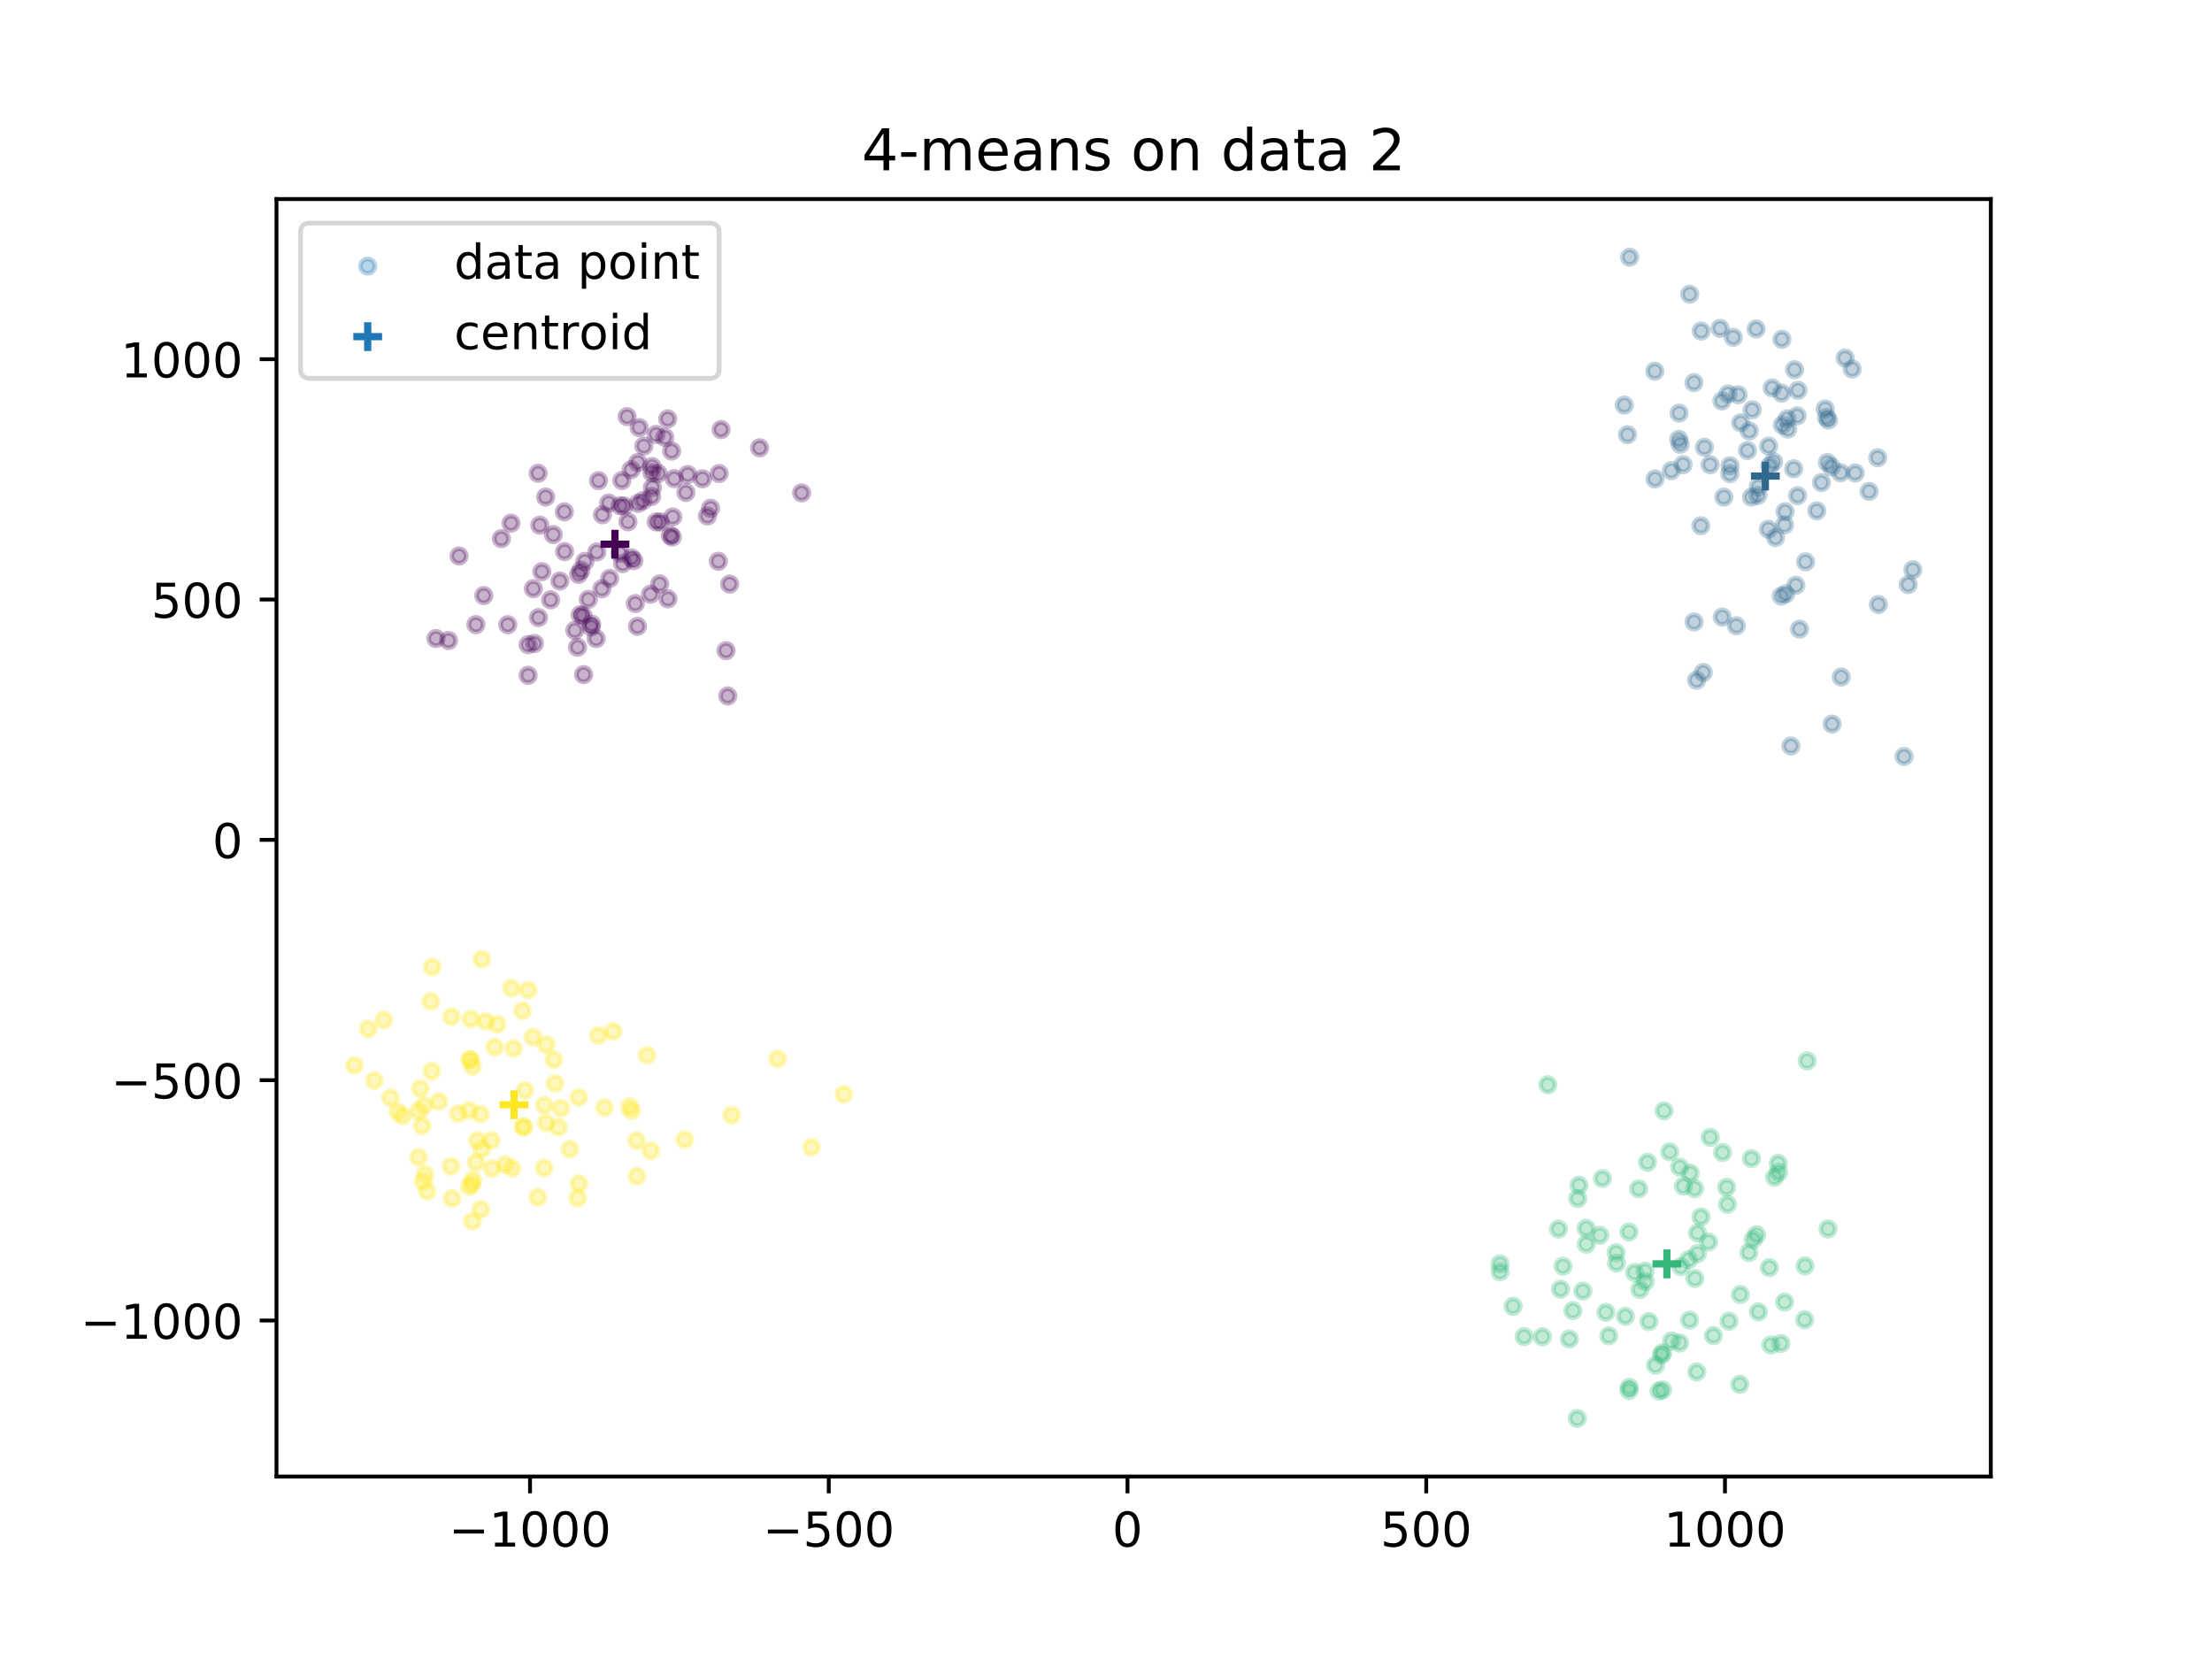 <?xml version="1.0" encoding="utf-8" standalone="no"?>
<!DOCTYPE svg PUBLIC "-//W3C//DTD SVG 1.1//EN"
  "http://www.w3.org/Graphics/SVG/1.1/DTD/svg11.dtd">
<!-- Created with matplotlib (https://matplotlib.org/) -->
<svg height="345.6pt" version="1.1" viewBox="0 0 460.8 345.6" width="460.8pt" xmlns="http://www.w3.org/2000/svg" xmlns:xlink="http://www.w3.org/1999/xlink">
 <defs>
  <style type="text/css">
*{stroke-linecap:butt;stroke-linejoin:round;}
  </style>
 </defs>
 <g id="figure_1">
  <g id="patch_1">
   <path d="M 0 345.6 
L 460.8 345.6 
L 460.8 0 
L 0 0 
z
" style="fill:#ffffff;"/>
  </g>
  <g id="axes_1">
   <g id="patch_2">
    <path d="M 57.6 307.584 
L 414.72 307.584 
L 414.72 41.472 
L 57.6 41.472 
z
" style="fill:#ffffff;"/>
   </g>
   <g id="PathCollection_1">
    <defs>
     <path d="M 0 1.5 
C 0.398 1.5 0.779 1.342 1.061 1.061 
C 1.342 0.779 1.5 0.398 1.5 0 
C 1.5 -0.398 1.342 -0.779 1.061 -1.061 
C 0.779 -1.342 0.398 -1.5 0 -1.5 
C -0.398 -1.5 -0.779 -1.342 -1.061 -1.061 
C -1.342 -0.779 -1.5 -0.398 -1.5 0 
C -1.5 0.398 -1.342 0.779 -1.061 1.061 
C -0.779 1.342 -0.398 1.5 0 1.5 
z
" id="C0_0_a46303f009"/>
    </defs>
    <g clip-path="url(#pf6259142a9)">
     <use style="fill:#fde725;fill-opacity:0.3;stroke:#fde725;stroke-opacity:0.3;" x="98.498" xlink:href="#C0_0_a46303f009" y="245.782"/>
    </g>
    <g clip-path="url(#pf6259142a9)">
     <use style="fill:#fde725;fill-opacity:0.3;stroke:#fde725;stroke-opacity:0.3;" x="109.117" xlink:href="#C0_0_a46303f009" y="234.726"/>
    </g>
    <g clip-path="url(#pf6259142a9)">
     <use style="fill:#fde725;fill-opacity:0.3;stroke:#fde725;stroke-opacity:0.3;" x="103.058" xlink:href="#C0_0_a46303f009" y="218.122"/>
    </g>
    <g clip-path="url(#pf6259142a9)">
     <use style="fill:#fde725;fill-opacity:0.3;stroke:#fde725;stroke-opacity:0.3;" x="106.693" xlink:href="#C0_0_a46303f009" y="243.398"/>
    </g>
    <g clip-path="url(#pf6259142a9)">
     <use style="fill:#fde725;fill-opacity:0.3;stroke:#fde725;stroke-opacity:0.3;" x="88.12" xlink:href="#C0_0_a46303f009" y="246.115"/>
    </g>
    <g clip-path="url(#pf6259142a9)">
     <use style="fill:#fde725;fill-opacity:0.3;stroke:#fde725;stroke-opacity:0.3;" x="87.176" xlink:href="#C0_0_a46303f009" y="231.45"/>
    </g>
    <g clip-path="url(#pf6259142a9)">
     <use style="fill:#fde725;fill-opacity:0.3;stroke:#fde725;stroke-opacity:0.3;" x="89.938" xlink:href="#C0_0_a46303f009" y="223.157"/>
    </g>
    <g clip-path="url(#pf6259142a9)">
     <use style="fill:#fde725;fill-opacity:0.3;stroke:#fde725;stroke-opacity:0.3;" x="88.308" xlink:href="#C0_0_a46303f009" y="230.293"/>
    </g>
    <g clip-path="url(#pf6259142a9)">
     <use style="fill:#fde725;fill-opacity:0.3;stroke:#fde725;stroke-opacity:0.3;" x="120.343" xlink:href="#C0_0_a46303f009" y="249.593"/>
    </g>
    <g clip-path="url(#pf6259142a9)">
     <use style="fill:#fde725;fill-opacity:0.3;stroke:#fde725;stroke-opacity:0.3;" x="97.745" xlink:href="#C0_0_a46303f009" y="247.223"/>
    </g>
    <g clip-path="url(#pf6259142a9)">
     <use style="fill:#fde725;fill-opacity:0.3;stroke:#fde725;stroke-opacity:0.3;" x="88.988" xlink:href="#C0_0_a46303f009" y="248.146"/>
    </g>
    <g clip-path="url(#pf6259142a9)">
     <use style="fill:#fde725;fill-opacity:0.3;stroke:#fde725;stroke-opacity:0.3;" x="93.949" xlink:href="#C0_0_a46303f009" y="242.963"/>
    </g>
    <g clip-path="url(#pf6259142a9)">
     <use style="fill:#fde725;fill-opacity:0.3;stroke:#fde725;stroke-opacity:0.3;" x="100.397" xlink:href="#C0_0_a46303f009" y="239.348"/>
    </g>
    <g clip-path="url(#pf6259142a9)">
     <use style="fill:#fde725;fill-opacity:0.3;stroke:#fde725;stroke-opacity:0.3;" x="102.367" xlink:href="#C0_0_a46303f009" y="237.562"/>
    </g>
    <g clip-path="url(#pf6259142a9)">
     <use style="fill:#fde725;fill-opacity:0.3;stroke:#fde725;stroke-opacity:0.3;" x="100.351" xlink:href="#C0_0_a46303f009" y="199.819"/>
    </g>
    <g clip-path="url(#pf6259142a9)">
     <use style="fill:#fde725;fill-opacity:0.3;stroke:#fde725;stroke-opacity:0.3;" x="76.695" xlink:href="#C0_0_a46303f009" y="214.333"/>
    </g>
    <g clip-path="url(#pf6259142a9)">
     <use style="fill:#fde725;fill-opacity:0.3;stroke:#fde725;stroke-opacity:0.3;" x="105.279" xlink:href="#C0_0_a46303f009" y="242.59"/>
    </g>
    <g clip-path="url(#pf6259142a9)">
     <use style="fill:#fde725;fill-opacity:0.3;stroke:#fde725;stroke-opacity:0.3;" x="111.01" xlink:href="#C0_0_a46303f009" y="216.069"/>
    </g>
    <g clip-path="url(#pf6259142a9)">
     <use style="fill:#fde725;fill-opacity:0.3;stroke:#fde725;stroke-opacity:0.3;" x="98.335" xlink:href="#C0_0_a46303f009" y="246.696"/>
    </g>
    <g clip-path="url(#pf6259142a9)">
     <use style="fill:#fde725;fill-opacity:0.3;stroke:#fde725;stroke-opacity:0.3;" x="88.552" xlink:href="#C0_0_a46303f009" y="244.622"/>
    </g>
    <g clip-path="url(#pf6259142a9)">
     <use style="fill:#fde725;fill-opacity:0.3;stroke:#fde725;stroke-opacity:0.3;" x="82.893" xlink:href="#C0_0_a46303f009" y="231.602"/>
    </g>
    <g clip-path="url(#pf6259142a9)">
     <use style="fill:#fde725;fill-opacity:0.3;stroke:#fde725;stroke-opacity:0.3;" x="83.88" xlink:href="#C0_0_a46303f009" y="232.492"/>
    </g>
    <g clip-path="url(#pf6259142a9)">
     <use style="fill:#fde725;fill-opacity:0.3;stroke:#fde725;stroke-opacity:0.3;" x="116.307" xlink:href="#C0_0_a46303f009" y="234.838"/>
    </g>
    <g clip-path="url(#pf6259142a9)">
     <use style="fill:#fde725;fill-opacity:0.3;stroke:#fde725;stroke-opacity:0.3;" x="106.978" xlink:href="#C0_0_a46303f009" y="218.393"/>
    </g>
    <g clip-path="url(#pf6259142a9)">
     <use style="fill:#fde725;fill-opacity:0.3;stroke:#fde725;stroke-opacity:0.3;" x="90.031" xlink:href="#C0_0_a46303f009" y="201.458"/>
    </g>
    <g clip-path="url(#pf6259142a9)">
     <use style="fill:#fde725;fill-opacity:0.3;stroke:#fde725;stroke-opacity:0.3;" x="113.766" xlink:href="#C0_0_a46303f009" y="233.92"/>
    </g>
    <g clip-path="url(#pf6259142a9)">
     <use style="fill:#fde725;fill-opacity:0.3;stroke:#fde725;stroke-opacity:0.3;" x="87.923" xlink:href="#C0_0_a46303f009" y="234.546"/>
    </g>
    <g clip-path="url(#pf6259142a9)">
     <use style="fill:#fde725;fill-opacity:0.3;stroke:#fde725;stroke-opacity:0.3;" x="100.077" xlink:href="#C0_0_a46303f009" y="232.081"/>
    </g>
    <g clip-path="url(#pf6259142a9)">
     <use style="fill:#fde725;fill-opacity:0.3;stroke:#fde725;stroke-opacity:0.3;" x="87.552" xlink:href="#C0_0_a46303f009" y="226.752"/>
    </g>
    <g clip-path="url(#pf6259142a9)">
     <use style="fill:#fde725;fill-opacity:0.3;stroke:#fde725;stroke-opacity:0.3;" x="87.193" xlink:href="#C0_0_a46303f009" y="241.054"/>
    </g>
    <g clip-path="url(#pf6259142a9)">
     <use style="fill:#fde725;fill-opacity:0.3;stroke:#fde725;stroke-opacity:0.3;" x="73.833" xlink:href="#C0_0_a46303f009" y="221.943"/>
    </g>
    <g clip-path="url(#pf6259142a9)">
     <use style="fill:#fde725;fill-opacity:0.3;stroke:#fde725;stroke-opacity:0.3;" x="98.077" xlink:href="#C0_0_a46303f009" y="212.293"/>
    </g>
    <g clip-path="url(#pf6259142a9)">
     <use style="fill:#fde725;fill-opacity:0.3;stroke:#fde725;stroke-opacity:0.3;" x="116.871" xlink:href="#C0_0_a46303f009" y="230.846"/>
    </g>
    <g clip-path="url(#pf6259142a9)">
     <use style="fill:#fde725;fill-opacity:0.3;stroke:#fde725;stroke-opacity:0.3;" x="112.055" xlink:href="#C0_0_a46303f009" y="249.435"/>
    </g>
    <g clip-path="url(#pf6259142a9)">
     <use style="fill:#fde725;fill-opacity:0.3;stroke:#fde725;stroke-opacity:0.3;" x="77.977" xlink:href="#C0_0_a46303f009" y="225.114"/>
    </g>
    <g clip-path="url(#pf6259142a9)">
     <use style="fill:#fde725;fill-opacity:0.3;stroke:#fde725;stroke-opacity:0.3;" x="113.774" xlink:href="#C0_0_a46303f009" y="217.612"/>
    </g>
    <g clip-path="url(#pf6259142a9)">
     <use style="fill:#fde725;fill-opacity:0.3;stroke:#fde725;stroke-opacity:0.3;" x="102.484" xlink:href="#C0_0_a46303f009" y="243.453"/>
    </g>
    <g clip-path="url(#pf6259142a9)">
     <use style="fill:#fde725;fill-opacity:0.3;stroke:#fde725;stroke-opacity:0.3;" x="127.755" xlink:href="#C0_0_a46303f009" y="214.865"/>
    </g>
    <g clip-path="url(#pf6259142a9)">
     <use style="fill:#fde725;fill-opacity:0.3;stroke:#fde725;stroke-opacity:0.3;" x="99.135" xlink:href="#C0_0_a46303f009" y="242.132"/>
    </g>
    <g clip-path="url(#pf6259142a9)">
     <use style="fill:#fde725;fill-opacity:0.3;stroke:#fde725;stroke-opacity:0.3;" x="79.981" xlink:href="#C0_0_a46303f009" y="212.468"/>
    </g>
    <g clip-path="url(#pf6259142a9)">
     <use style="fill:#fde725;fill-opacity:0.3;stroke:#fde725;stroke-opacity:0.3;" x="108.842" xlink:href="#C0_0_a46303f009" y="210.541"/>
    </g>
    <g clip-path="url(#pf6259142a9)">
     <use style="fill:#fde725;fill-opacity:0.3;stroke:#fde725;stroke-opacity:0.3;" x="101.145" xlink:href="#C0_0_a46303f009" y="212.794"/>
    </g>
    <g clip-path="url(#pf6259142a9)">
     <use style="fill:#fde725;fill-opacity:0.3;stroke:#fde725;stroke-opacity:0.3;" x="97.911" xlink:href="#C0_0_a46303f009" y="220.751"/>
    </g>
    <g clip-path="url(#pf6259142a9)">
     <use style="fill:#fde725;fill-opacity:0.3;stroke:#fde725;stroke-opacity:0.3;" x="103.569" xlink:href="#C0_0_a46303f009" y="213.378"/>
    </g>
    <g clip-path="url(#pf6259142a9)">
     <use style="fill:#fde725;fill-opacity:0.3;stroke:#fde725;stroke-opacity:0.3;" x="89.736" xlink:href="#C0_0_a46303f009" y="208.598"/>
    </g>
    <g clip-path="url(#pf6259142a9)">
     <use style="fill:#fde725;fill-opacity:0.3;stroke:#fde725;stroke-opacity:0.3;" x="99.424" xlink:href="#C0_0_a46303f009" y="237.595"/>
    </g>
    <g clip-path="url(#pf6259142a9)">
     <use style="fill:#fde725;fill-opacity:0.3;stroke:#fde725;stroke-opacity:0.3;" x="100.149" xlink:href="#C0_0_a46303f009" y="251.924"/>
    </g>
    <g clip-path="url(#pf6259142a9)">
     <use style="fill:#fde725;fill-opacity:0.3;stroke:#fde725;stroke-opacity:0.3;" x="95.459" xlink:href="#C0_0_a46303f009" y="231.999"/>
    </g>
    <g clip-path="url(#pf6259142a9)">
     <use style="fill:#fde725;fill-opacity:0.3;stroke:#fde725;stroke-opacity:0.3;" x="124.656" xlink:href="#C0_0_a46303f009" y="215.713"/>
    </g>
    <g clip-path="url(#pf6259142a9)">
     <use style="fill:#fde725;fill-opacity:0.3;stroke:#fde725;stroke-opacity:0.3;" x="106.539" xlink:href="#C0_0_a46303f009" y="205.859"/>
    </g>
    <g clip-path="url(#pf6259142a9)">
     <use style="fill:#fde725;fill-opacity:0.3;stroke:#fde725;stroke-opacity:0.3;" x="113.342" xlink:href="#C0_0_a46303f009" y="243.307"/>
    </g>
    <g clip-path="url(#pf6259142a9)">
     <use style="fill:#fde725;fill-opacity:0.3;stroke:#fde725;stroke-opacity:0.3;" x="132.675" xlink:href="#C0_0_a46303f009" y="245.061"/>
    </g>
    <g clip-path="url(#pf6259142a9)">
     <use style="fill:#fde725;fill-opacity:0.3;stroke:#fde725;stroke-opacity:0.3;" x="108.963" xlink:href="#C0_0_a46303f009" y="234.793"/>
    </g>
    <g clip-path="url(#pf6259142a9)">
     <use style="fill:#fde725;fill-opacity:0.3;stroke:#fde725;stroke-opacity:0.3;" x="120.598" xlink:href="#C0_0_a46303f009" y="246.577"/>
    </g>
    <g clip-path="url(#pf6259142a9)">
     <use style="fill:#fde725;fill-opacity:0.3;stroke:#fde725;stroke-opacity:0.3;" x="97.676" xlink:href="#C0_0_a46303f009" y="231.307"/>
    </g>
    <g clip-path="url(#pf6259142a9)">
     <use style="fill:#fde725;fill-opacity:0.3;stroke:#fde725;stroke-opacity:0.3;" x="110.034" xlink:href="#C0_0_a46303f009" y="206.249"/>
    </g>
    <g clip-path="url(#pf6259142a9)">
     <use style="fill:#fde725;fill-opacity:0.3;stroke:#fde725;stroke-opacity:0.3;" x="125.942" xlink:href="#C0_0_a46303f009" y="230.717"/>
    </g>
    <g clip-path="url(#pf6259142a9)">
     <use style="fill:#fde725;fill-opacity:0.3;stroke:#fde725;stroke-opacity:0.3;" x="109.372" xlink:href="#C0_0_a46303f009" y="227.153"/>
    </g>
    <g clip-path="url(#pf6259142a9)">
     <use style="fill:#fde725;fill-opacity:0.3;stroke:#fde725;stroke-opacity:0.3;" x="131.582" xlink:href="#C0_0_a46303f009" y="231.422"/>
    </g>
    <g clip-path="url(#pf6259142a9)">
     <use style="fill:#fde725;fill-opacity:0.3;stroke:#fde725;stroke-opacity:0.3;" x="115.379" xlink:href="#C0_0_a46303f009" y="220.757"/>
    </g>
    <g clip-path="url(#pf6259142a9)">
     <use style="fill:#fde725;fill-opacity:0.3;stroke:#fde725;stroke-opacity:0.3;" x="113.356" xlink:href="#C0_0_a46303f009" y="230.232"/>
    </g>
    <g clip-path="url(#pf6259142a9)">
     <use style="fill:#fde725;fill-opacity:0.3;stroke:#fde725;stroke-opacity:0.3;" x="152.419" xlink:href="#C0_0_a46303f009" y="232.309"/>
    </g>
    <g clip-path="url(#pf6259142a9)">
     <use style="fill:#fde725;fill-opacity:0.3;stroke:#fde725;stroke-opacity:0.3;" x="132.619" xlink:href="#C0_0_a46303f009" y="237.631"/>
    </g>
    <g clip-path="url(#pf6259142a9)">
     <use style="fill:#fde725;fill-opacity:0.3;stroke:#fde725;stroke-opacity:0.3;" x="115.618" xlink:href="#C0_0_a46303f009" y="225.682"/>
    </g>
    <g clip-path="url(#pf6259142a9)">
     <use style="fill:#fde725;fill-opacity:0.3;stroke:#fde725;stroke-opacity:0.3;" x="94.053" xlink:href="#C0_0_a46303f009" y="211.8"/>
    </g>
    <g clip-path="url(#pf6259142a9)">
     <use style="fill:#fde725;fill-opacity:0.3;stroke:#fde725;stroke-opacity:0.3;" x="98.445" xlink:href="#C0_0_a46303f009" y="222.142"/>
    </g>
    <g clip-path="url(#pf6259142a9)">
     <use style="fill:#fde725;fill-opacity:0.3;stroke:#fde725;stroke-opacity:0.3;" x="81.344" xlink:href="#C0_0_a46303f009" y="228.694"/>
    </g>
    <g clip-path="url(#pf6259142a9)">
     <use style="fill:#fde725;fill-opacity:0.3;stroke:#fde725;stroke-opacity:0.3;" x="94.16" xlink:href="#C0_0_a46303f009" y="249.66"/>
    </g>
    <g clip-path="url(#pf6259142a9)">
     <use style="fill:#fde725;fill-opacity:0.3;stroke:#fde725;stroke-opacity:0.3;" x="118.683" xlink:href="#C0_0_a46303f009" y="239.414"/>
    </g>
    <g clip-path="url(#pf6259142a9)">
     <use style="fill:#fde725;fill-opacity:0.3;stroke:#fde725;stroke-opacity:0.3;" x="98.414" xlink:href="#C0_0_a46303f009" y="254.413"/>
    </g>
    <g clip-path="url(#pf6259142a9)">
     <use style="fill:#fde725;fill-opacity:0.3;stroke:#fde725;stroke-opacity:0.3;" x="134.776" xlink:href="#C0_0_a46303f009" y="219.838"/>
    </g>
    <g clip-path="url(#pf6259142a9)">
     <use style="fill:#fde725;fill-opacity:0.3;stroke:#fde725;stroke-opacity:0.3;" x="169.021" xlink:href="#C0_0_a46303f009" y="238.996"/>
    </g>
    <g clip-path="url(#pf6259142a9)">
     <use style="fill:#fde725;fill-opacity:0.3;stroke:#fde725;stroke-opacity:0.3;" x="120.546" xlink:href="#C0_0_a46303f009" y="228.613"/>
    </g>
    <g clip-path="url(#pf6259142a9)">
     <use style="fill:#fde725;fill-opacity:0.3;stroke:#fde725;stroke-opacity:0.3;" x="97.971" xlink:href="#C0_0_a46303f009" y="220.755"/>
    </g>
    <g clip-path="url(#pf6259142a9)">
     <use style="fill:#fde725;fill-opacity:0.3;stroke:#fde725;stroke-opacity:0.3;" x="91.435" xlink:href="#C0_0_a46303f009" y="229.477"/>
    </g>
    <g clip-path="url(#pf6259142a9)">
     <use style="fill:#fde725;fill-opacity:0.3;stroke:#fde725;stroke-opacity:0.3;" x="162.004" xlink:href="#C0_0_a46303f009" y="220.591"/>
    </g>
    <g clip-path="url(#pf6259142a9)">
     <use style="fill:#fde725;fill-opacity:0.3;stroke:#fde725;stroke-opacity:0.3;" x="131.122" xlink:href="#C0_0_a46303f009" y="230.473"/>
    </g>
    <g clip-path="url(#pf6259142a9)">
     <use style="fill:#fde725;fill-opacity:0.3;stroke:#fde725;stroke-opacity:0.3;" x="142.641" xlink:href="#C0_0_a46303f009" y="237.423"/>
    </g>
    <g clip-path="url(#pf6259142a9)">
     <use style="fill:#fde725;fill-opacity:0.3;stroke:#fde725;stroke-opacity:0.3;" x="135.587" xlink:href="#C0_0_a46303f009" y="239.763"/>
    </g>
    <g clip-path="url(#pf6259142a9)">
     <use style="fill:#fde725;fill-opacity:0.3;stroke:#fde725;stroke-opacity:0.3;" x="175.773" xlink:href="#C0_0_a46303f009" y="227.972"/>
    </g>
    <g clip-path="url(#pf6259142a9)">
     <use style="fill:#35b779;fill-opacity:0.3;stroke:#35b779;stroke-opacity:0.3;" x="339.351" xlink:href="#C0_0_a46303f009" y="256.65"/>
    </g>
    <g clip-path="url(#pf6259142a9)">
     <use style="fill:#35b779;fill-opacity:0.3;stroke:#35b779;stroke-opacity:0.3;" x="364.857" xlink:href="#C0_0_a46303f009" y="241.352"/>
    </g>
    <g clip-path="url(#pf6259142a9)">
     <use style="fill:#35b779;fill-opacity:0.3;stroke:#35b779;stroke-opacity:0.3;" x="334.54" xlink:href="#C0_0_a46303f009" y="273.377"/>
    </g>
    <g clip-path="url(#pf6259142a9)">
     <use style="fill:#35b779;fill-opacity:0.3;stroke:#35b779;stroke-opacity:0.3;" x="338.596" xlink:href="#C0_0_a46303f009" y="274.203"/>
    </g>
    <g clip-path="url(#pf6259142a9)">
     <use style="fill:#35b779;fill-opacity:0.3;stroke:#35b779;stroke-opacity:0.3;" x="322.445" xlink:href="#C0_0_a46303f009" y="225.979"/>
    </g>
    <g clip-path="url(#pf6259142a9)">
     <use style="fill:#35b779;fill-opacity:0.3;stroke:#35b779;stroke-opacity:0.3;" x="349.9" xlink:href="#C0_0_a46303f009" y="243.143"/>
    </g>
    <g clip-path="url(#pf6259142a9)">
     <use style="fill:#35b779;fill-opacity:0.3;stroke:#35b779;stroke-opacity:0.3;" x="352.116" xlink:href="#C0_0_a46303f009" y="244.397"/>
    </g>
    <g clip-path="url(#pf6259142a9)">
     <use style="fill:#35b779;fill-opacity:0.3;stroke:#35b779;stroke-opacity:0.3;" x="346.645" xlink:href="#C0_0_a46303f009" y="231.411"/>
    </g>
    <g clip-path="url(#pf6259142a9)">
     <use style="fill:#35b779;fill-opacity:0.3;stroke:#35b779;stroke-opacity:0.3;" x="321.309" xlink:href="#C0_0_a46303f009" y="278.472"/>
    </g>
    <g clip-path="url(#pf6259142a9)">
     <use style="fill:#35b779;fill-opacity:0.3;stroke:#35b779;stroke-opacity:0.3;" x="351.967" xlink:href="#C0_0_a46303f009" y="275.011"/>
    </g>
    <g clip-path="url(#pf6259142a9)">
     <use style="fill:#35b779;fill-opacity:0.3;stroke:#35b779;stroke-opacity:0.3;" x="335.138" xlink:href="#C0_0_a46303f009" y="278.273"/>
    </g>
    <g clip-path="url(#pf6259142a9)">
     <use style="fill:#35b779;fill-opacity:0.3;stroke:#35b779;stroke-opacity:0.3;" x="312.496" xlink:href="#C0_0_a46303f009" y="264.917"/>
    </g>
    <g clip-path="url(#pf6259142a9)">
     <use style="fill:#35b779;fill-opacity:0.3;stroke:#35b779;stroke-opacity:0.3;" x="341.364" xlink:href="#C0_0_a46303f009" y="247.648"/>
    </g>
    <g clip-path="url(#pf6259142a9)">
     <use style="fill:#35b779;fill-opacity:0.3;stroke:#35b779;stroke-opacity:0.3;" x="376.467" xlink:href="#C0_0_a46303f009" y="220.997"/>
    </g>
    <g clip-path="url(#pf6259142a9)">
     <use style="fill:#35b779;fill-opacity:0.3;stroke:#35b779;stroke-opacity:0.3;" x="324.663" xlink:href="#C0_0_a46303f009" y="256.035"/>
    </g>
    <g clip-path="url(#pf6259142a9)">
     <use style="fill:#35b779;fill-opacity:0.3;stroke:#35b779;stroke-opacity:0.3;" x="362.424" xlink:href="#C0_0_a46303f009" y="288.386"/>
    </g>
    <g clip-path="url(#pf6259142a9)">
     <use style="fill:#35b779;fill-opacity:0.3;stroke:#35b779;stroke-opacity:0.3;" x="362.546" xlink:href="#C0_0_a46303f009" y="269.669"/>
    </g>
    <g clip-path="url(#pf6259142a9)">
     <use style="fill:#35b779;fill-opacity:0.3;stroke:#35b779;stroke-opacity:0.3;" x="345.61" xlink:href="#C0_0_a46303f009" y="289.788"/>
    </g>
    <g clip-path="url(#pf6259142a9)">
     <use style="fill:#35b779;fill-opacity:0.3;stroke:#35b779;stroke-opacity:0.3;" x="339.418" xlink:href="#C0_0_a46303f009" y="288.989"/>
    </g>
    <g clip-path="url(#pf6259142a9)">
     <use style="fill:#35b779;fill-opacity:0.3;stroke:#35b779;stroke-opacity:0.3;" x="333.815" xlink:href="#C0_0_a46303f009" y="245.5"/>
    </g>
    <g clip-path="url(#pf6259142a9)">
     <use style="fill:#35b779;fill-opacity:0.3;stroke:#35b779;stroke-opacity:0.3;" x="328.932" xlink:href="#C0_0_a46303f009" y="246.902"/>
    </g>
    <g clip-path="url(#pf6259142a9)">
     <use style="fill:#35b779;fill-opacity:0.3;stroke:#35b779;stroke-opacity:0.3;" x="356.266" xlink:href="#C0_0_a46303f009" y="236.934"/>
    </g>
    <g clip-path="url(#pf6259142a9)">
     <use style="fill:#35b779;fill-opacity:0.3;stroke:#35b779;stroke-opacity:0.3;" x="380.814" xlink:href="#C0_0_a46303f009" y="256.009"/>
    </g>
    <g clip-path="url(#pf6259142a9)">
     <use style="fill:#35b779;fill-opacity:0.3;stroke:#35b779;stroke-opacity:0.3;" x="370.508" xlink:href="#C0_0_a46303f009" y="244.231"/>
    </g>
    <g clip-path="url(#pf6259142a9)">
     <use style="fill:#35b779;fill-opacity:0.3;stroke:#35b779;stroke-opacity:0.3;" x="343.506" xlink:href="#C0_0_a46303f009" y="275.323"/>
    </g>
    <g clip-path="url(#pf6259142a9)">
     <use style="fill:#35b779;fill-opacity:0.3;stroke:#35b779;stroke-opacity:0.3;" x="347.839" xlink:href="#C0_0_a46303f009" y="239.95"/>
    </g>
    <g clip-path="url(#pf6259142a9)">
     <use style="fill:#35b779;fill-opacity:0.3;stroke:#35b779;stroke-opacity:0.3;" x="353.588" xlink:href="#C0_0_a46303f009" y="261.155"/>
    </g>
    <g clip-path="url(#pf6259142a9)">
     <use style="fill:#35b779;fill-opacity:0.3;stroke:#35b779;stroke-opacity:0.3;" x="365.211" xlink:href="#C0_0_a46303f009" y="258.223"/>
    </g>
    <g clip-path="url(#pf6259142a9)">
     <use style="fill:#35b779;fill-opacity:0.3;stroke:#35b779;stroke-opacity:0.3;" x="359.686" xlink:href="#C0_0_a46303f009" y="247.325"/>
    </g>
    <g clip-path="url(#pf6259142a9)">
     <use style="fill:#35b779;fill-opacity:0.3;stroke:#35b779;stroke-opacity:0.3;" x="370.985" xlink:href="#C0_0_a46303f009" y="279.879"/>
    </g>
    <g clip-path="url(#pf6259142a9)">
     <use style="fill:#35b779;fill-opacity:0.3;stroke:#35b779;stroke-opacity:0.3;" x="328.57" xlink:href="#C0_0_a46303f009" y="295.488"/>
    </g>
    <g clip-path="url(#pf6259142a9)">
     <use style="fill:#35b779;fill-opacity:0.3;stroke:#35b779;stroke-opacity:0.3;" x="365.927" xlink:href="#C0_0_a46303f009" y="257.218"/>
    </g>
    <g clip-path="url(#pf6259142a9)">
     <use style="fill:#35b779;fill-opacity:0.3;stroke:#35b779;stroke-opacity:0.3;" x="330.409" xlink:href="#C0_0_a46303f009" y="255.891"/>
    </g>
    <g clip-path="url(#pf6259142a9)">
     <use style="fill:#35b779;fill-opacity:0.3;stroke:#35b779;stroke-opacity:0.3;" x="325.603" xlink:href="#C0_0_a46303f009" y="263.774"/>
    </g>
    <g clip-path="url(#pf6259142a9)">
     <use style="fill:#35b779;fill-opacity:0.3;stroke:#35b779;stroke-opacity:0.3;" x="312.484" xlink:href="#C0_0_a46303f009" y="263.303"/>
    </g>
    <g clip-path="url(#pf6259142a9)">
     <use style="fill:#35b779;fill-opacity:0.3;stroke:#35b779;stroke-opacity:0.3;" x="317.501" xlink:href="#C0_0_a46303f009" y="278.437"/>
    </g>
    <g clip-path="url(#pf6259142a9)">
     <use style="fill:#35b779;fill-opacity:0.3;stroke:#35b779;stroke-opacity:0.3;" x="327.664" xlink:href="#C0_0_a46303f009" y="273.023"/>
    </g>
    <g clip-path="url(#pf6259142a9)">
     <use style="fill:#35b779;fill-opacity:0.3;stroke:#35b779;stroke-opacity:0.3;" x="336.659" xlink:href="#C0_0_a46303f009" y="260.971"/>
    </g>
    <g clip-path="url(#pf6259142a9)">
     <use style="fill:#35b779;fill-opacity:0.3;stroke:#35b779;stroke-opacity:0.3;" x="326.936" xlink:href="#C0_0_a46303f009" y="278.935"/>
    </g>
    <g clip-path="url(#pf6259142a9)">
     <use style="fill:#35b779;fill-opacity:0.3;stroke:#35b779;stroke-opacity:0.3;" x="333.284" xlink:href="#C0_0_a46303f009" y="257.333"/>
    </g>
    <g clip-path="url(#pf6259142a9)">
     <use style="fill:#35b779;fill-opacity:0.3;stroke:#35b779;stroke-opacity:0.3;" x="349.899" xlink:href="#C0_0_a46303f009" y="279.772"/>
    </g>
    <g clip-path="url(#pf6259142a9)">
     <use style="fill:#35b779;fill-opacity:0.3;stroke:#35b779;stroke-opacity:0.3;" x="325.092" xlink:href="#C0_0_a46303f009" y="268.565"/>
    </g>
    <g clip-path="url(#pf6259142a9)">
     <use style="fill:#35b779;fill-opacity:0.3;stroke:#35b779;stroke-opacity:0.3;" x="356.933" xlink:href="#C0_0_a46303f009" y="278.234"/>
    </g>
    <g clip-path="url(#pf6259142a9)">
     <use style="fill:#35b779;fill-opacity:0.3;stroke:#35b779;stroke-opacity:0.3;" x="371.767" xlink:href="#C0_0_a46303f009" y="271.231"/>
    </g>
    <g clip-path="url(#pf6259142a9)">
     <use style="fill:#35b779;fill-opacity:0.3;stroke:#35b779;stroke-opacity:0.3;" x="350.149" xlink:href="#C0_0_a46303f009" y="263.849"/>
    </g>
    <g clip-path="url(#pf6259142a9)">
     <use style="fill:#35b779;fill-opacity:0.3;stroke:#35b779;stroke-opacity:0.3;" x="342.716" xlink:href="#C0_0_a46303f009" y="266.967"/>
    </g>
    <g clip-path="url(#pf6259142a9)">
     <use style="fill:#35b779;fill-opacity:0.3;stroke:#35b779;stroke-opacity:0.3;" x="358.848" xlink:href="#C0_0_a46303f009" y="240.092"/>
    </g>
    <g clip-path="url(#pf6259142a9)">
     <use style="fill:#35b779;fill-opacity:0.3;stroke:#35b779;stroke-opacity:0.3;" x="364.329" xlink:href="#C0_0_a46303f009" y="260.931"/>
    </g>
    <g clip-path="url(#pf6259142a9)">
     <use style="fill:#35b779;fill-opacity:0.3;stroke:#35b779;stroke-opacity:0.3;" x="359.872" xlink:href="#C0_0_a46303f009" y="250.874"/>
    </g>
    <g clip-path="url(#pf6259142a9)">
     <use style="fill:#35b779;fill-opacity:0.3;stroke:#35b779;stroke-opacity:0.3;" x="346.349" xlink:href="#C0_0_a46303f009" y="289.557"/>
    </g>
    <g clip-path="url(#pf6259142a9)">
     <use style="fill:#35b779;fill-opacity:0.3;stroke:#35b779;stroke-opacity:0.3;" x="336.747" xlink:href="#C0_0_a46303f009" y="263.134"/>
    </g>
    <g clip-path="url(#pf6259142a9)">
     <use style="fill:#35b779;fill-opacity:0.3;stroke:#35b779;stroke-opacity:0.3;" x="355.922" xlink:href="#C0_0_a46303f009" y="258.743"/>
    </g>
    <g clip-path="url(#pf6259142a9)">
     <use style="fill:#35b779;fill-opacity:0.3;stroke:#35b779;stroke-opacity:0.3;" x="376.016" xlink:href="#C0_0_a46303f009" y="263.699"/>
    </g>
    <g clip-path="url(#pf6259142a9)">
     <use style="fill:#35b779;fill-opacity:0.3;stroke:#35b779;stroke-opacity:0.3;" x="375.953" xlink:href="#C0_0_a46303f009" y="274.924"/>
    </g>
    <g clip-path="url(#pf6259142a9)">
     <use style="fill:#35b779;fill-opacity:0.3;stroke:#35b779;stroke-opacity:0.3;" x="341.629" xlink:href="#C0_0_a46303f009" y="268.633"/>
    </g>
    <g clip-path="url(#pf6259142a9)">
     <use style="fill:#35b779;fill-opacity:0.3;stroke:#35b779;stroke-opacity:0.3;" x="353.023" xlink:href="#C0_0_a46303f009" y="247.602"/>
    </g>
    <g clip-path="url(#pf6259142a9)">
     <use style="fill:#35b779;fill-opacity:0.3;stroke:#35b779;stroke-opacity:0.3;" x="340.506" xlink:href="#C0_0_a46303f009" y="265.094"/>
    </g>
    <g clip-path="url(#pf6259142a9)">
     <use style="fill:#35b779;fill-opacity:0.3;stroke:#35b779;stroke-opacity:0.3;" x="328.676" xlink:href="#C0_0_a46303f009" y="249.685"/>
    </g>
    <g clip-path="url(#pf6259142a9)">
     <use style="fill:#35b779;fill-opacity:0.3;stroke:#35b779;stroke-opacity:0.3;" x="353.478" xlink:href="#C0_0_a46303f009" y="285.791"/>
    </g>
    <g clip-path="url(#pf6259142a9)">
     <use style="fill:#35b779;fill-opacity:0.3;stroke:#35b779;stroke-opacity:0.3;" x="343.201" xlink:href="#C0_0_a46303f009" y="242.13"/>
    </g>
    <g clip-path="url(#pf6259142a9)">
     <use style="fill:#35b779;fill-opacity:0.3;stroke:#35b779;stroke-opacity:0.3;" x="351.791" xlink:href="#C0_0_a46303f009" y="262.41"/>
    </g>
    <g clip-path="url(#pf6259142a9)">
     <use style="fill:#35b779;fill-opacity:0.3;stroke:#35b779;stroke-opacity:0.3;" x="354.345" xlink:href="#C0_0_a46303f009" y="253.504"/>
    </g>
    <g clip-path="url(#pf6259142a9)">
     <use style="fill:#35b779;fill-opacity:0.3;stroke:#35b779;stroke-opacity:0.3;" x="360.177" xlink:href="#C0_0_a46303f009" y="275.225"/>
    </g>
    <g clip-path="url(#pf6259142a9)">
     <use style="fill:#35b779;fill-opacity:0.3;stroke:#35b779;stroke-opacity:0.3;" x="369.675" xlink:href="#C0_0_a46303f009" y="245.25"/>
    </g>
    <g clip-path="url(#pf6259142a9)">
     <use style="fill:#35b779;fill-opacity:0.3;stroke:#35b779;stroke-opacity:0.3;" x="315.199" xlink:href="#C0_0_a46303f009" y="272.121"/>
    </g>
    <g clip-path="url(#pf6259142a9)">
     <use style="fill:#35b779;fill-opacity:0.3;stroke:#35b779;stroke-opacity:0.3;" x="346.332" xlink:href="#C0_0_a46303f009" y="281.825"/>
    </g>
    <g clip-path="url(#pf6259142a9)">
     <use style="fill:#35b779;fill-opacity:0.3;stroke:#35b779;stroke-opacity:0.3;" x="330.454" xlink:href="#C0_0_a46303f009" y="259.189"/>
    </g>
    <g clip-path="url(#pf6259142a9)">
     <use style="fill:#35b779;fill-opacity:0.3;stroke:#35b779;stroke-opacity:0.3;" x="339.35" xlink:href="#C0_0_a46303f009" y="289.65"/>
    </g>
    <g clip-path="url(#pf6259142a9)">
     <use style="fill:#35b779;fill-opacity:0.3;stroke:#35b779;stroke-opacity:0.3;" x="353.629" xlink:href="#C0_0_a46303f009" y="256.845"/>
    </g>
    <g clip-path="url(#pf6259142a9)">
     <use style="fill:#35b779;fill-opacity:0.3;stroke:#35b779;stroke-opacity:0.3;" x="348.22" xlink:href="#C0_0_a46303f009" y="279.336"/>
    </g>
    <g clip-path="url(#pf6259142a9)">
     <use style="fill:#35b779;fill-opacity:0.3;stroke:#35b779;stroke-opacity:0.3;" x="370.44" xlink:href="#C0_0_a46303f009" y="242.338"/>
    </g>
    <g clip-path="url(#pf6259142a9)">
     <use style="fill:#35b779;fill-opacity:0.3;stroke:#35b779;stroke-opacity:0.3;" x="342.689" xlink:href="#C0_0_a46303f009" y="264.81"/>
    </g>
    <g clip-path="url(#pf6259142a9)">
     <use style="fill:#35b779;fill-opacity:0.3;stroke:#35b779;stroke-opacity:0.3;" x="344.871" xlink:href="#C0_0_a46303f009" y="284.403"/>
    </g>
    <g clip-path="url(#pf6259142a9)">
     <use style="fill:#35b779;fill-opacity:0.3;stroke:#35b779;stroke-opacity:0.3;" x="329.743" xlink:href="#C0_0_a46303f009" y="268.957"/>
    </g>
    <g clip-path="url(#pf6259142a9)">
     <use style="fill:#35b779;fill-opacity:0.3;stroke:#35b779;stroke-opacity:0.3;" x="368.898" xlink:href="#C0_0_a46303f009" y="280.181"/>
    </g>
    <g clip-path="url(#pf6259142a9)">
     <use style="fill:#35b779;fill-opacity:0.3;stroke:#35b779;stroke-opacity:0.3;" x="346.111" xlink:href="#C0_0_a46303f009" y="282.261"/>
    </g>
    <g clip-path="url(#pf6259142a9)">
     <use style="fill:#35b779;fill-opacity:0.3;stroke:#35b779;stroke-opacity:0.3;" x="353.076" xlink:href="#C0_0_a46303f009" y="266.333"/>
    </g>
    <g clip-path="url(#pf6259142a9)">
     <use style="fill:#35b779;fill-opacity:0.3;stroke:#35b779;stroke-opacity:0.3;" x="368.592" xlink:href="#C0_0_a46303f009" y="264.062"/>
    </g>
    <g clip-path="url(#pf6259142a9)">
     <use style="fill:#35b779;fill-opacity:0.3;stroke:#35b779;stroke-opacity:0.3;" x="350.688" xlink:href="#C0_0_a46303f009" y="247.086"/>
    </g>
    <g clip-path="url(#pf6259142a9)">
     <use style="fill:#35b779;fill-opacity:0.3;stroke:#35b779;stroke-opacity:0.3;" x="366.306" xlink:href="#C0_0_a46303f009" y="273.29"/>
    </g>
    <g clip-path="url(#pf6259142a9)">
     <use style="fill:#440154;fill-opacity:0.3;stroke:#440154;stroke-opacity:0.3;" x="133.141" xlink:href="#C0_0_a46303f009" y="89.074"/>
    </g>
    <g clip-path="url(#pf6259142a9)">
     <use style="fill:#440154;fill-opacity:0.3;stroke:#440154;stroke-opacity:0.3;" x="112.445" xlink:href="#C0_0_a46303f009" y="109.403"/>
    </g>
    <g clip-path="url(#pf6259142a9)">
     <use style="fill:#440154;fill-opacity:0.3;stroke:#440154;stroke-opacity:0.3;" x="130.634" xlink:href="#C0_0_a46303f009" y="86.789"/>
    </g>
    <g clip-path="url(#pf6259142a9)">
     <use style="fill:#440154;fill-opacity:0.3;stroke:#440154;stroke-opacity:0.3;" x="132.052" xlink:href="#C0_0_a46303f009" y="116.78"/>
    </g>
    <g clip-path="url(#pf6259142a9)">
     <use style="fill:#440154;fill-opacity:0.3;stroke:#440154;stroke-opacity:0.3;" x="105.782" xlink:href="#C0_0_a46303f009" y="130.136"/>
    </g>
    <g clip-path="url(#pf6259142a9)">
     <use style="fill:#440154;fill-opacity:0.3;stroke:#440154;stroke-opacity:0.3;" x="113.671" xlink:href="#C0_0_a46303f009" y="103.55"/>
    </g>
    <g clip-path="url(#pf6259142a9)">
     <use style="fill:#440154;fill-opacity:0.3;stroke:#440154;stroke-opacity:0.3;" x="112.102" xlink:href="#C0_0_a46303f009" y="98.595"/>
    </g>
    <g clip-path="url(#pf6259142a9)">
     <use style="fill:#440154;fill-opacity:0.3;stroke:#440154;stroke-opacity:0.3;" x="138.486" xlink:href="#C0_0_a46303f009" y="91.107"/>
    </g>
    <g clip-path="url(#pf6259142a9)">
     <use style="fill:#440154;fill-opacity:0.3;stroke:#440154;stroke-opacity:0.3;" x="93.435" xlink:href="#C0_0_a46303f009" y="133.426"/>
    </g>
    <g clip-path="url(#pf6259142a9)">
     <use style="fill:#440154;fill-opacity:0.3;stroke:#440154;stroke-opacity:0.3;" x="110.009" xlink:href="#C0_0_a46303f009" y="134.299"/>
    </g>
    <g clip-path="url(#pf6259142a9)">
     <use style="fill:#440154;fill-opacity:0.3;stroke:#440154;stroke-opacity:0.3;" x="112.169" xlink:href="#C0_0_a46303f009" y="128.657"/>
    </g>
    <g clip-path="url(#pf6259142a9)">
     <use style="fill:#440154;fill-opacity:0.3;stroke:#440154;stroke-opacity:0.3;" x="132.348" xlink:href="#C0_0_a46303f009" y="125.735"/>
    </g>
    <g clip-path="url(#pf6259142a9)">
     <use style="fill:#440154;fill-opacity:0.3;stroke:#440154;stroke-opacity:0.3;" x="106.457" xlink:href="#C0_0_a46303f009" y="108.987"/>
    </g>
    <g clip-path="url(#pf6259142a9)">
     <use style="fill:#440154;fill-opacity:0.3;stroke:#440154;stroke-opacity:0.3;" x="133.949" xlink:href="#C0_0_a46303f009" y="104.292"/>
    </g>
    <g clip-path="url(#pf6259142a9)">
     <use style="fill:#440154;fill-opacity:0.3;stroke:#440154;stroke-opacity:0.3;" x="139.923" xlink:href="#C0_0_a46303f009" y="93.963"/>
    </g>
    <g clip-path="url(#pf6259142a9)">
     <use style="fill:#440154;fill-opacity:0.3;stroke:#440154;stroke-opacity:0.3;" x="136.682" xlink:href="#C0_0_a46303f009" y="90.49"/>
    </g>
    <g clip-path="url(#pf6259142a9)">
     <use style="fill:#440154;fill-opacity:0.3;stroke:#440154;stroke-opacity:0.3;" x="90.815" xlink:href="#C0_0_a46303f009" y="133.016"/>
    </g>
    <g clip-path="url(#pf6259142a9)">
     <use style="fill:#440154;fill-opacity:0.3;stroke:#440154;stroke-opacity:0.3;" x="121.423" xlink:href="#C0_0_a46303f009" y="128.211"/>
    </g>
    <g clip-path="url(#pf6259142a9)">
     <use style="fill:#440154;fill-opacity:0.3;stroke:#440154;stroke-opacity:0.3;" x="130.002" xlink:href="#C0_0_a46303f009" y="105.405"/>
    </g>
    <g clip-path="url(#pf6259142a9)">
     <use style="fill:#440154;fill-opacity:0.3;stroke:#440154;stroke-opacity:0.3;" x="124.327" xlink:href="#C0_0_a46303f009" y="114.986"/>
    </g>
    <g clip-path="url(#pf6259142a9)">
     <use style="fill:#440154;fill-opacity:0.3;stroke:#440154;stroke-opacity:0.3;" x="143.278" xlink:href="#C0_0_a46303f009" y="98.844"/>
    </g>
    <g clip-path="url(#pf6259142a9)">
     <use style="fill:#440154;fill-opacity:0.3;stroke:#440154;stroke-opacity:0.3;" x="129.201" xlink:href="#C0_0_a46303f009" y="105.362"/>
    </g>
    <g clip-path="url(#pf6259142a9)">
     <use style="fill:#440154;fill-opacity:0.3;stroke:#440154;stroke-opacity:0.3;" x="146.343" xlink:href="#C0_0_a46303f009" y="99.742"/>
    </g>
    <g clip-path="url(#pf6259142a9)">
     <use style="fill:#440154;fill-opacity:0.3;stroke:#440154;stroke-opacity:0.3;" x="122.552" xlink:href="#C0_0_a46303f009" y="124.87"/>
    </g>
    <g clip-path="url(#pf6259142a9)">
     <use style="fill:#440154;fill-opacity:0.3;stroke:#440154;stroke-opacity:0.3;" x="121.833" xlink:href="#C0_0_a46303f009" y="116.953"/>
    </g>
    <g clip-path="url(#pf6259142a9)">
     <use style="fill:#440154;fill-opacity:0.3;stroke:#440154;stroke-opacity:0.3;" x="100.784" xlink:href="#C0_0_a46303f009" y="124.059"/>
    </g>
    <g clip-path="url(#pf6259142a9)">
     <use style="fill:#440154;fill-opacity:0.3;stroke:#440154;stroke-opacity:0.3;" x="140.157" xlink:href="#C0_0_a46303f009" y="107.69"/>
    </g>
    <g clip-path="url(#pf6259142a9)">
     <use style="fill:#440154;fill-opacity:0.3;stroke:#440154;stroke-opacity:0.3;" x="131.518" xlink:href="#C0_0_a46303f009" y="116.21"/>
    </g>
    <g clip-path="url(#pf6259142a9)">
     <use style="fill:#440154;fill-opacity:0.3;stroke:#440154;stroke-opacity:0.3;" x="117.558" xlink:href="#C0_0_a46303f009" y="106.628"/>
    </g>
    <g clip-path="url(#pf6259142a9)">
     <use style="fill:#440154;fill-opacity:0.3;stroke:#440154;stroke-opacity:0.3;" x="112.88" xlink:href="#C0_0_a46303f009" y="119.089"/>
    </g>
    <g clip-path="url(#pf6259142a9)">
     <use style="fill:#440154;fill-opacity:0.3;stroke:#440154;stroke-opacity:0.3;" x="147.37" xlink:href="#C0_0_a46303f009" y="107.484"/>
    </g>
    <g clip-path="url(#pf6259142a9)">
     <use style="fill:#440154;fill-opacity:0.3;stroke:#440154;stroke-opacity:0.3;" x="148.025" xlink:href="#C0_0_a46303f009" y="105.883"/>
    </g>
    <g clip-path="url(#pf6259142a9)">
     <use style="fill:#440154;fill-opacity:0.3;stroke:#440154;stroke-opacity:0.3;" x="152.008" xlink:href="#C0_0_a46303f009" y="121.681"/>
    </g>
    <g clip-path="url(#pf6259142a9)">
     <use style="fill:#440154;fill-opacity:0.3;stroke:#440154;stroke-opacity:0.3;" x="117.61" xlink:href="#C0_0_a46303f009" y="114.908"/>
    </g>
    <g clip-path="url(#pf6259142a9)">
     <use style="fill:#440154;fill-opacity:0.3;stroke:#440154;stroke-opacity:0.3;" x="125.494" xlink:href="#C0_0_a46303f009" y="107.23"/>
    </g>
    <g clip-path="url(#pf6259142a9)">
     <use style="fill:#440154;fill-opacity:0.3;stroke:#440154;stroke-opacity:0.3;" x="149.647" xlink:href="#C0_0_a46303f009" y="116.929"/>
    </g>
    <g clip-path="url(#pf6259142a9)">
     <use style="fill:#440154;fill-opacity:0.3;stroke:#440154;stroke-opacity:0.3;" x="99.147" xlink:href="#C0_0_a46303f009" y="130.12"/>
    </g>
    <g clip-path="url(#pf6259142a9)">
     <use style="fill:#440154;fill-opacity:0.3;stroke:#440154;stroke-opacity:0.3;" x="120.868" xlink:href="#C0_0_a46303f009" y="128.065"/>
    </g>
    <g clip-path="url(#pf6259142a9)">
     <use style="fill:#440154;fill-opacity:0.3;stroke:#440154;stroke-opacity:0.3;" x="135.745" xlink:href="#C0_0_a46303f009" y="103.416"/>
    </g>
    <g clip-path="url(#pf6259142a9)">
     <use style="fill:#440154;fill-opacity:0.3;stroke:#440154;stroke-opacity:0.3;" x="115.27" xlink:href="#C0_0_a46303f009" y="111.369"/>
    </g>
    <g clip-path="url(#pf6259142a9)">
     <use style="fill:#440154;fill-opacity:0.3;stroke:#440154;stroke-opacity:0.3;" x="134.119" xlink:href="#C0_0_a46303f009" y="92.916"/>
    </g>
    <g clip-path="url(#pf6259142a9)">
     <use style="fill:#440154;fill-opacity:0.3;stroke:#440154;stroke-opacity:0.3;" x="114.707" xlink:href="#C0_0_a46303f009" y="124.96"/>
    </g>
    <g clip-path="url(#pf6259142a9)">
     <use style="fill:#440154;fill-opacity:0.3;stroke:#440154;stroke-opacity:0.3;" x="111.103" xlink:href="#C0_0_a46303f009" y="122.642"/>
    </g>
    <g clip-path="url(#pf6259142a9)">
     <use style="fill:#440154;fill-opacity:0.3;stroke:#440154;stroke-opacity:0.3;" x="121.025" xlink:href="#C0_0_a46303f009" y="118.796"/>
    </g>
    <g clip-path="url(#pf6259142a9)">
     <use style="fill:#440154;fill-opacity:0.3;stroke:#440154;stroke-opacity:0.3;" x="136.701" xlink:href="#C0_0_a46303f009" y="108.727"/>
    </g>
    <g clip-path="url(#pf6259142a9)">
     <use style="fill:#440154;fill-opacity:0.3;stroke:#440154;stroke-opacity:0.3;" x="104.442" xlink:href="#C0_0_a46303f009" y="112.212"/>
    </g>
    <g clip-path="url(#pf6259142a9)">
     <use style="fill:#440154;fill-opacity:0.3;stroke:#440154;stroke-opacity:0.3;" x="127.016" xlink:href="#C0_0_a46303f009" y="120.495"/>
    </g>
    <g clip-path="url(#pf6259142a9)">
     <use style="fill:#440154;fill-opacity:0.3;stroke:#440154;stroke-opacity:0.3;" x="135.843" xlink:href="#C0_0_a46303f009" y="97.189"/>
    </g>
    <g clip-path="url(#pf6259142a9)">
     <use style="fill:#440154;fill-opacity:0.3;stroke:#440154;stroke-opacity:0.3;" x="137.425" xlink:href="#C0_0_a46303f009" y="121.638"/>
    </g>
    <g clip-path="url(#pf6259142a9)">
     <use style="fill:#440154;fill-opacity:0.3;stroke:#440154;stroke-opacity:0.3;" x="119.749" xlink:href="#C0_0_a46303f009" y="131.317"/>
    </g>
    <g clip-path="url(#pf6259142a9)">
     <use style="fill:#440154;fill-opacity:0.3;stroke:#440154;stroke-opacity:0.3;" x="129.54" xlink:href="#C0_0_a46303f009" y="100.113"/>
    </g>
    <g clip-path="url(#pf6259142a9)">
     <use style="fill:#440154;fill-opacity:0.3;stroke:#440154;stroke-opacity:0.3;" x="124.686" xlink:href="#C0_0_a46303f009" y="100.135"/>
    </g>
    <g clip-path="url(#pf6259142a9)">
     <use style="fill:#440154;fill-opacity:0.3;stroke:#440154;stroke-opacity:0.3;" x="139.098" xlink:href="#C0_0_a46303f009" y="87.266"/>
    </g>
    <g clip-path="url(#pf6259142a9)">
     <use style="fill:#440154;fill-opacity:0.3;stroke:#440154;stroke-opacity:0.3;" x="131.476" xlink:href="#C0_0_a46303f009" y="97.854"/>
    </g>
    <g clip-path="url(#pf6259142a9)">
     <use style="fill:#440154;fill-opacity:0.3;stroke:#440154;stroke-opacity:0.3;" x="129.706" xlink:href="#C0_0_a46303f009" y="117.407"/>
    </g>
    <g clip-path="url(#pf6259142a9)">
     <use style="fill:#440154;fill-opacity:0.3;stroke:#440154;stroke-opacity:0.3;" x="149.812" xlink:href="#C0_0_a46303f009" y="98.645"/>
    </g>
    <g clip-path="url(#pf6259142a9)">
     <use style="fill:#440154;fill-opacity:0.3;stroke:#440154;stroke-opacity:0.3;" x="120.524" xlink:href="#C0_0_a46303f009" y="119.653"/>
    </g>
    <g clip-path="url(#pf6259142a9)">
     <use style="fill:#440154;fill-opacity:0.3;stroke:#440154;stroke-opacity:0.3;" x="110.015" xlink:href="#C0_0_a46303f009" y="140.68"/>
    </g>
    <g clip-path="url(#pf6259142a9)">
     <use style="fill:#440154;fill-opacity:0.3;stroke:#440154;stroke-opacity:0.3;" x="116.63" xlink:href="#C0_0_a46303f009" y="121.043"/>
    </g>
    <g clip-path="url(#pf6259142a9)">
     <use style="fill:#440154;fill-opacity:0.3;stroke:#440154;stroke-opacity:0.3;" x="137.123" xlink:href="#C0_0_a46303f009" y="98.631"/>
    </g>
    <g clip-path="url(#pf6259142a9)">
     <use style="fill:#440154;fill-opacity:0.3;stroke:#440154;stroke-opacity:0.3;" x="130.817" xlink:href="#C0_0_a46303f009" y="108.704"/>
    </g>
    <g clip-path="url(#pf6259142a9)">
     <use style="fill:#440154;fill-opacity:0.3;stroke:#440154;stroke-opacity:0.3;" x="132.932" xlink:href="#C0_0_a46303f009" y="104.867"/>
    </g>
    <g clip-path="url(#pf6259142a9)">
     <use style="fill:#440154;fill-opacity:0.3;stroke:#440154;stroke-opacity:0.3;" x="123.144" xlink:href="#C0_0_a46303f009" y="130.595"/>
    </g>
    <g clip-path="url(#pf6259142a9)">
     <use style="fill:#440154;fill-opacity:0.3;stroke:#440154;stroke-opacity:0.3;" x="140.458" xlink:href="#C0_0_a46303f009" y="99.714"/>
    </g>
    <g clip-path="url(#pf6259142a9)">
     <use style="fill:#440154;fill-opacity:0.3;stroke:#440154;stroke-opacity:0.3;" x="125.398" xlink:href="#C0_0_a46303f009" y="122.65"/>
    </g>
    <g clip-path="url(#pf6259142a9)">
     <use style="fill:#440154;fill-opacity:0.3;stroke:#440154;stroke-opacity:0.3;" x="124.197" xlink:href="#C0_0_a46303f009" y="133.038"/>
    </g>
    <g clip-path="url(#pf6259142a9)">
     <use style="fill:#440154;fill-opacity:0.3;stroke:#440154;stroke-opacity:0.3;" x="123.239" xlink:href="#C0_0_a46303f009" y="129.999"/>
    </g>
    <g clip-path="url(#pf6259142a9)">
     <use style="fill:#440154;fill-opacity:0.3;stroke:#440154;stroke-opacity:0.3;" x="132.788" xlink:href="#C0_0_a46303f009" y="130.473"/>
    </g>
    <g clip-path="url(#pf6259142a9)">
     <use style="fill:#440154;fill-opacity:0.3;stroke:#440154;stroke-opacity:0.3;" x="135.506" xlink:href="#C0_0_a46303f009" y="123.792"/>
    </g>
    <g clip-path="url(#pf6259142a9)">
     <use style="fill:#440154;fill-opacity:0.3;stroke:#440154;stroke-opacity:0.3;" x="158.241" xlink:href="#C0_0_a46303f009" y="93.288"/>
    </g>
    <g clip-path="url(#pf6259142a9)">
     <use style="fill:#440154;fill-opacity:0.3;stroke:#440154;stroke-opacity:0.3;" x="150.216" xlink:href="#C0_0_a46303f009" y="89.492"/>
    </g>
    <g clip-path="url(#pf6259142a9)">
     <use style="fill:#440154;fill-opacity:0.3;stroke:#440154;stroke-opacity:0.3;" x="140.055" xlink:href="#C0_0_a46303f009" y="111.87"/>
    </g>
    <g clip-path="url(#pf6259142a9)">
     <use style="fill:#440154;fill-opacity:0.3;stroke:#440154;stroke-opacity:0.3;" x="111.33" xlink:href="#C0_0_a46303f009" y="134.045"/>
    </g>
    <g clip-path="url(#pf6259142a9)">
     <use style="fill:#440154;fill-opacity:0.3;stroke:#440154;stroke-opacity:0.3;" x="120.308" xlink:href="#C0_0_a46303f009" y="134.839"/>
    </g>
    <g clip-path="url(#pf6259142a9)">
     <use style="fill:#440154;fill-opacity:0.3;stroke:#440154;stroke-opacity:0.3;" x="129.144" xlink:href="#C0_0_a46303f009" y="115.289"/>
    </g>
    <g clip-path="url(#pf6259142a9)">
     <use style="fill:#440154;fill-opacity:0.3;stroke:#440154;stroke-opacity:0.3;" x="135.913" xlink:href="#C0_0_a46303f009" y="101.56"/>
    </g>
    <g clip-path="url(#pf6259142a9)">
     <use style="fill:#440154;fill-opacity:0.3;stroke:#440154;stroke-opacity:0.3;" x="126.796" xlink:href="#C0_0_a46303f009" y="104.802"/>
    </g>
    <g clip-path="url(#pf6259142a9)">
     <use style="fill:#440154;fill-opacity:0.3;stroke:#440154;stroke-opacity:0.3;" x="139.146" xlink:href="#C0_0_a46303f009" y="124.755"/>
    </g>
    <g clip-path="url(#pf6259142a9)">
     <use style="fill:#440154;fill-opacity:0.3;stroke:#440154;stroke-opacity:0.3;" x="135.798" xlink:href="#C0_0_a46303f009" y="98.447"/>
    </g>
    <g clip-path="url(#pf6259142a9)">
     <use style="fill:#440154;fill-opacity:0.3;stroke:#440154;stroke-opacity:0.3;" x="166.996" xlink:href="#C0_0_a46303f009" y="102.681"/>
    </g>
    <g clip-path="url(#pf6259142a9)">
     <use style="fill:#440154;fill-opacity:0.3;stroke:#440154;stroke-opacity:0.3;" x="121.581" xlink:href="#C0_0_a46303f009" y="140.534"/>
    </g>
    <g clip-path="url(#pf6259142a9)">
     <use style="fill:#440154;fill-opacity:0.3;stroke:#440154;stroke-opacity:0.3;" x="95.625" xlink:href="#C0_0_a46303f009" y="115.822"/>
    </g>
    <g clip-path="url(#pf6259142a9)">
     <use style="fill:#440154;fill-opacity:0.3;stroke:#440154;stroke-opacity:0.3;" x="151.604" xlink:href="#C0_0_a46303f009" y="144.979"/>
    </g>
    <g clip-path="url(#pf6259142a9)">
     <use style="fill:#440154;fill-opacity:0.3;stroke:#440154;stroke-opacity:0.3;" x="137.531" xlink:href="#C0_0_a46303f009" y="108.729"/>
    </g>
    <g clip-path="url(#pf6259142a9)">
     <use style="fill:#440154;fill-opacity:0.3;stroke:#440154;stroke-opacity:0.3;" x="142.884" xlink:href="#C0_0_a46303f009" y="102.592"/>
    </g>
    <g clip-path="url(#pf6259142a9)">
     <use style="fill:#440154;fill-opacity:0.3;stroke:#440154;stroke-opacity:0.3;" x="151.251" xlink:href="#C0_0_a46303f009" y="135.541"/>
    </g>
    <g clip-path="url(#pf6259142a9)">
     <use style="fill:#440154;fill-opacity:0.3;stroke:#440154;stroke-opacity:0.3;" x="139.651" xlink:href="#C0_0_a46303f009" y="111.56"/>
    </g>
    <g clip-path="url(#pf6259142a9)">
     <use style="fill:#440154;fill-opacity:0.3;stroke:#440154;stroke-opacity:0.3;" x="132.864" xlink:href="#C0_0_a46303f009" y="96.345"/>
    </g>
    <g clip-path="url(#pf6259142a9)">
     <use style="fill:#31688e;fill-opacity:0.3;stroke:#31688e;stroke-opacity:0.3;" x="358.767" xlink:href="#C0_0_a46303f009" y="128.541"/>
    </g>
    <g clip-path="url(#pf6259142a9)">
     <use style="fill:#31688e;fill-opacity:0.3;stroke:#31688e;stroke-opacity:0.3;" x="354.832" xlink:href="#C0_0_a46303f009" y="140.096"/>
    </g>
    <g clip-path="url(#pf6259142a9)">
     <use style="fill:#31688e;fill-opacity:0.3;stroke:#31688e;stroke-opacity:0.3;" x="368.386" xlink:href="#C0_0_a46303f009" y="110.24"/>
    </g>
    <g clip-path="url(#pf6259142a9)">
     <use style="fill:#31688e;fill-opacity:0.3;stroke:#31688e;stroke-opacity:0.3;" x="359.109" xlink:href="#C0_0_a46303f009" y="103.562"/>
    </g>
    <g clip-path="url(#pf6259142a9)">
     <use style="fill:#31688e;fill-opacity:0.3;stroke:#31688e;stroke-opacity:0.3;" x="373.843" xlink:href="#C0_0_a46303f009" y="77.021"/>
    </g>
    <g clip-path="url(#pf6259142a9)">
     <use style="fill:#31688e;fill-opacity:0.3;stroke:#31688e;stroke-opacity:0.3;" x="344.734" xlink:href="#C0_0_a46303f009" y="77.327"/>
    </g>
    <g clip-path="url(#pf6259142a9)">
     <use style="fill:#31688e;fill-opacity:0.3;stroke:#31688e;stroke-opacity:0.3;" x="362.61" xlink:href="#C0_0_a46303f009" y="88.07"/>
    </g>
    <g clip-path="url(#pf6259142a9)">
     <use style="fill:#31688e;fill-opacity:0.3;stroke:#31688e;stroke-opacity:0.3;" x="352.002" xlink:href="#C0_0_a46303f009" y="61.294"/>
    </g>
    <g clip-path="url(#pf6259142a9)">
     <use style="fill:#31688e;fill-opacity:0.3;stroke:#31688e;stroke-opacity:0.3;" x="350.616" xlink:href="#C0_0_a46303f009" y="96.793"/>
    </g>
    <g clip-path="url(#pf6259142a9)">
     <use style="fill:#31688e;fill-opacity:0.3;stroke:#31688e;stroke-opacity:0.3;" x="374.882" xlink:href="#C0_0_a46303f009" y="131.06"/>
    </g>
    <g clip-path="url(#pf6259142a9)">
     <use style="fill:#31688e;fill-opacity:0.3;stroke:#31688e;stroke-opacity:0.3;" x="352.913" xlink:href="#C0_0_a46303f009" y="129.561"/>
    </g>
    <g clip-path="url(#pf6259142a9)">
     <use style="fill:#31688e;fill-opacity:0.3;stroke:#31688e;stroke-opacity:0.3;" x="373.656" xlink:href="#C0_0_a46303f009" y="97.654"/>
    </g>
    <g clip-path="url(#pf6259142a9)">
     <use style="fill:#31688e;fill-opacity:0.3;stroke:#31688e;stroke-opacity:0.3;" x="358.312" xlink:href="#C0_0_a46303f009" y="68.403"/>
    </g>
    <g clip-path="url(#pf6259142a9)">
     <use style="fill:#31688e;fill-opacity:0.3;stroke:#31688e;stroke-opacity:0.3;" x="362.086" xlink:href="#C0_0_a46303f009" y="82.238"/>
    </g>
    <g clip-path="url(#pf6259142a9)">
     <use style="fill:#31688e;fill-opacity:0.3;stroke:#31688e;stroke-opacity:0.3;" x="355.071" xlink:href="#C0_0_a46303f009" y="93.174"/>
    </g>
    <g clip-path="url(#pf6259142a9)">
     <use style="fill:#31688e;fill-opacity:0.3;stroke:#31688e;stroke-opacity:0.3;" x="372.411" xlink:href="#C0_0_a46303f009" y="89.382"/>
    </g>
    <g clip-path="url(#pf6259142a9)">
     <use style="fill:#31688e;fill-opacity:0.3;stroke:#31688e;stroke-opacity:0.3;" x="385.85" xlink:href="#C0_0_a46303f009" y="76.877"/>
    </g>
    <g clip-path="url(#pf6259142a9)">
     <use style="fill:#31688e;fill-opacity:0.3;stroke:#31688e;stroke-opacity:0.3;" x="361.707" xlink:href="#C0_0_a46303f009" y="130.359"/>
    </g>
    <g clip-path="url(#pf6259142a9)">
     <use style="fill:#31688e;fill-opacity:0.3;stroke:#31688e;stroke-opacity:0.3;" x="338.367" xlink:href="#C0_0_a46303f009" y="84.393"/>
    </g>
    <g clip-path="url(#pf6259142a9)">
     <use style="fill:#31688e;fill-opacity:0.3;stroke:#31688e;stroke-opacity:0.3;" x="364.405" xlink:href="#C0_0_a46303f009" y="89.776"/>
    </g>
    <g clip-path="url(#pf6259142a9)">
     <use style="fill:#31688e;fill-opacity:0.3;stroke:#31688e;stroke-opacity:0.3;" x="379.443" xlink:href="#C0_0_a46303f009" y="100.532"/>
    </g>
    <g clip-path="url(#pf6259142a9)">
     <use style="fill:#31688e;fill-opacity:0.3;stroke:#31688e;stroke-opacity:0.3;" x="364.884" xlink:href="#C0_0_a46303f009" y="103.554"/>
    </g>
    <g clip-path="url(#pf6259142a9)">
     <use style="fill:#31688e;fill-opacity:0.3;stroke:#31688e;stroke-opacity:0.3;" x="364.023" xlink:href="#C0_0_a46303f009" y="93.85"/>
    </g>
    <g clip-path="url(#pf6259142a9)">
     <use style="fill:#31688e;fill-opacity:0.3;stroke:#31688e;stroke-opacity:0.3;" x="354.381" xlink:href="#C0_0_a46303f009" y="68.958"/>
    </g>
    <g clip-path="url(#pf6259142a9)">
     <use style="fill:#31688e;fill-opacity:0.3;stroke:#31688e;stroke-opacity:0.3;" x="398.487" xlink:href="#C0_0_a46303f009" y="118.702"/>
    </g>
    <g clip-path="url(#pf6259142a9)">
     <use style="fill:#31688e;fill-opacity:0.3;stroke:#31688e;stroke-opacity:0.3;" x="381.662" xlink:href="#C0_0_a46303f009" y="150.83"/>
    </g>
    <g clip-path="url(#pf6259142a9)">
     <use style="fill:#31688e;fill-opacity:0.3;stroke:#31688e;stroke-opacity:0.3;" x="384.377" xlink:href="#C0_0_a46303f009" y="74.579"/>
    </g>
    <g clip-path="url(#pf6259142a9)">
     <use style="fill:#31688e;fill-opacity:0.3;stroke:#31688e;stroke-opacity:0.3;" x="389.37" xlink:href="#C0_0_a46303f009" y="102.371"/>
    </g>
    <g clip-path="url(#pf6259142a9)">
     <use style="fill:#31688e;fill-opacity:0.3;stroke:#31688e;stroke-opacity:0.3;" x="371.145" xlink:href="#C0_0_a46303f009" y="81.904"/>
    </g>
    <g clip-path="url(#pf6259142a9)">
     <use style="fill:#31688e;fill-opacity:0.3;stroke:#31688e;stroke-opacity:0.3;" x="360.364" xlink:href="#C0_0_a46303f009" y="98.676"/>
    </g>
    <g clip-path="url(#pf6259142a9)">
     <use style="fill:#31688e;fill-opacity:0.3;stroke:#31688e;stroke-opacity:0.3;" x="365.833" xlink:href="#C0_0_a46303f009" y="68.534"/>
    </g>
    <g clip-path="url(#pf6259142a9)">
     <use style="fill:#31688e;fill-opacity:0.3;stroke:#31688e;stroke-opacity:0.3;" x="349.787" xlink:href="#C0_0_a46303f009" y="86.068"/>
    </g>
    <g clip-path="url(#pf6259142a9)">
     <use style="fill:#31688e;fill-opacity:0.3;stroke:#31688e;stroke-opacity:0.3;" x="353.436" xlink:href="#C0_0_a46303f009" y="141.693"/>
    </g>
    <g clip-path="url(#pf6259142a9)">
     <use style="fill:#31688e;fill-opacity:0.3;stroke:#31688e;stroke-opacity:0.3;" x="373.087" xlink:href="#C0_0_a46303f009" y="155.399"/>
    </g>
    <g clip-path="url(#pf6259142a9)">
     <use style="fill:#31688e;fill-opacity:0.3;stroke:#31688e;stroke-opacity:0.3;" x="374.118" xlink:href="#C0_0_a46303f009" y="121.917"/>
    </g>
    <g clip-path="url(#pf6259142a9)">
     <use style="fill:#31688e;fill-opacity:0.3;stroke:#31688e;stroke-opacity:0.3;" x="344.768" xlink:href="#C0_0_a46303f009" y="99.778"/>
    </g>
    <g clip-path="url(#pf6259142a9)">
     <use style="fill:#31688e;fill-opacity:0.3;stroke:#31688e;stroke-opacity:0.3;" x="339.479" xlink:href="#C0_0_a46303f009" y="53.568"/>
    </g>
    <g clip-path="url(#pf6259142a9)">
     <use style="fill:#31688e;fill-opacity:0.3;stroke:#31688e;stroke-opacity:0.3;" x="339.042" xlink:href="#C0_0_a46303f009" y="90.555"/>
    </g>
    <g clip-path="url(#pf6259142a9)">
     <use style="fill:#31688e;fill-opacity:0.3;stroke:#31688e;stroke-opacity:0.3;" x="352.885" xlink:href="#C0_0_a46303f009" y="79.702"/>
    </g>
    <g clip-path="url(#pf6259142a9)">
     <use style="fill:#31688e;fill-opacity:0.3;stroke:#31688e;stroke-opacity:0.3;" x="350.02" xlink:href="#C0_0_a46303f009" y="92.568"/>
    </g>
    <g clip-path="url(#pf6259142a9)">
     <use style="fill:#31688e;fill-opacity:0.3;stroke:#31688e;stroke-opacity:0.3;" x="386.483" xlink:href="#C0_0_a46303f009" y="98.532"/>
    </g>
    <g clip-path="url(#pf6259142a9)">
     <use style="fill:#31688e;fill-opacity:0.3;stroke:#31688e;stroke-opacity:0.3;" x="354.318" xlink:href="#C0_0_a46303f009" y="109.524"/>
    </g>
    <g clip-path="url(#pf6259142a9)">
     <use style="fill:#31688e;fill-opacity:0.3;stroke:#31688e;stroke-opacity:0.3;" x="374.375" xlink:href="#C0_0_a46303f009" y="86.623"/>
    </g>
    <g clip-path="url(#pf6259142a9)">
     <use style="fill:#31688e;fill-opacity:0.3;stroke:#31688e;stroke-opacity:0.3;" x="371.996" xlink:href="#C0_0_a46303f009" y="123.688"/>
    </g>
    <g clip-path="url(#pf6259142a9)">
     <use style="fill:#31688e;fill-opacity:0.3;stroke:#31688e;stroke-opacity:0.3;" x="360.402" xlink:href="#C0_0_a46303f009" y="97.026"/>
    </g>
    <g clip-path="url(#pf6259142a9)">
     <use style="fill:#31688e;fill-opacity:0.3;stroke:#31688e;stroke-opacity:0.3;" x="380.222" xlink:href="#C0_0_a46303f009" y="85.19"/>
    </g>
    <g clip-path="url(#pf6259142a9)">
     <use style="fill:#31688e;fill-opacity:0.3;stroke:#31688e;stroke-opacity:0.3;" x="368.446" xlink:href="#C0_0_a46303f009" y="92.933"/>
    </g>
    <g clip-path="url(#pf6259142a9)">
     <use style="fill:#31688e;fill-opacity:0.3;stroke:#31688e;stroke-opacity:0.3;" x="369.473" xlink:href="#C0_0_a46303f009" y="96.198"/>
    </g>
    <g clip-path="url(#pf6259142a9)">
     <use style="fill:#31688e;fill-opacity:0.3;stroke:#31688e;stroke-opacity:0.3;" x="397.502" xlink:href="#C0_0_a46303f009" y="121.778"/>
    </g>
    <g clip-path="url(#pf6259142a9)">
     <use style="fill:#31688e;fill-opacity:0.3;stroke:#31688e;stroke-opacity:0.3;" x="396.65" xlink:href="#C0_0_a46303f009" y="157.595"/>
    </g>
    <g clip-path="url(#pf6259142a9)">
     <use style="fill:#31688e;fill-opacity:0.3;stroke:#31688e;stroke-opacity:0.3;" x="369.87" xlink:href="#C0_0_a46303f009" y="111.986"/>
    </g>
    <g clip-path="url(#pf6259142a9)">
     <use style="fill:#31688e;fill-opacity:0.3;stroke:#31688e;stroke-opacity:0.3;" x="348.177" xlink:href="#C0_0_a46303f009" y="98.045"/>
    </g>
    <g clip-path="url(#pf6259142a9)">
     <use style="fill:#31688e;fill-opacity:0.3;stroke:#31688e;stroke-opacity:0.3;" x="349.72" xlink:href="#C0_0_a46303f009" y="91.516"/>
    </g>
    <g clip-path="url(#pf6259142a9)">
     <use style="fill:#31688e;fill-opacity:0.3;stroke:#31688e;stroke-opacity:0.3;" x="380.68" xlink:href="#C0_0_a46303f009" y="96.353"/>
    </g>
    <g clip-path="url(#pf6259142a9)">
     <use style="fill:#31688e;fill-opacity:0.3;stroke:#31688e;stroke-opacity:0.3;" x="359.976" xlink:href="#C0_0_a46303f009" y="82.068"/>
    </g>
    <g clip-path="url(#pf6259142a9)">
     <use style="fill:#31688e;fill-opacity:0.3;stroke:#31688e;stroke-opacity:0.3;" x="365.018" xlink:href="#C0_0_a46303f009" y="85.373"/>
    </g>
    <g clip-path="url(#pf6259142a9)">
     <use style="fill:#31688e;fill-opacity:0.3;stroke:#31688e;stroke-opacity:0.3;" x="391.302" xlink:href="#C0_0_a46303f009" y="125.93"/>
    </g>
    <g clip-path="url(#pf6259142a9)">
     <use style="fill:#31688e;fill-opacity:0.3;stroke:#31688e;stroke-opacity:0.3;" x="383.56" xlink:href="#C0_0_a46303f009" y="141.022"/>
    </g>
    <g clip-path="url(#pf6259142a9)">
     <use style="fill:#31688e;fill-opacity:0.3;stroke:#31688e;stroke-opacity:0.3;" x="376.141" xlink:href="#C0_0_a46303f009" y="117.044"/>
    </g>
    <g clip-path="url(#pf6259142a9)">
     <use style="fill:#31688e;fill-opacity:0.3;stroke:#31688e;stroke-opacity:0.3;" x="380.904" xlink:href="#C0_0_a46303f009" y="87.523"/>
    </g>
    <g clip-path="url(#pf6259142a9)">
     <use style="fill:#31688e;fill-opacity:0.3;stroke:#31688e;stroke-opacity:0.3;" x="368.655" xlink:href="#C0_0_a46303f009" y="97.056"/>
    </g>
    <g clip-path="url(#pf6259142a9)">
     <use style="fill:#31688e;fill-opacity:0.3;stroke:#31688e;stroke-opacity:0.3;" x="374.544" xlink:href="#C0_0_a46303f009" y="81.293"/>
    </g>
    <g clip-path="url(#pf6259142a9)">
     <use style="fill:#31688e;fill-opacity:0.3;stroke:#31688e;stroke-opacity:0.3;" x="356.252" xlink:href="#C0_0_a46303f009" y="96.816"/>
    </g>
    <g clip-path="url(#pf6259142a9)">
     <use style="fill:#31688e;fill-opacity:0.3;stroke:#31688e;stroke-opacity:0.3;" x="371.209" xlink:href="#C0_0_a46303f009" y="70.686"/>
    </g>
    <g clip-path="url(#pf6259142a9)">
     <use style="fill:#31688e;fill-opacity:0.3;stroke:#31688e;stroke-opacity:0.3;" x="371.063" xlink:href="#C0_0_a46303f009" y="124.191"/>
    </g>
    <g clip-path="url(#pf6259142a9)">
     <use style="fill:#31688e;fill-opacity:0.3;stroke:#31688e;stroke-opacity:0.3;" x="366.205" xlink:href="#C0_0_a46303f009" y="103.191"/>
    </g>
    <g clip-path="url(#pf6259142a9)">
     <use style="fill:#31688e;fill-opacity:0.3;stroke:#31688e;stroke-opacity:0.3;" x="371.755" xlink:href="#C0_0_a46303f009" y="109.338"/>
    </g>
    <g clip-path="url(#pf6259142a9)">
     <use style="fill:#31688e;fill-opacity:0.3;stroke:#31688e;stroke-opacity:0.3;" x="371.295" xlink:href="#C0_0_a46303f009" y="88.523"/>
    </g>
    <g clip-path="url(#pf6259142a9)">
     <use style="fill:#31688e;fill-opacity:0.3;stroke:#31688e;stroke-opacity:0.3;" x="381.52" xlink:href="#C0_0_a46303f009" y="97.239"/>
    </g>
    <g clip-path="url(#pf6259142a9)">
     <use style="fill:#31688e;fill-opacity:0.3;stroke:#31688e;stroke-opacity:0.3;" x="374.464" xlink:href="#C0_0_a46303f009" y="103.267"/>
    </g>
    <g clip-path="url(#pf6259142a9)">
     <use style="fill:#31688e;fill-opacity:0.3;stroke:#31688e;stroke-opacity:0.3;" x="378.479" xlink:href="#C0_0_a46303f009" y="106.429"/>
    </g>
    <g clip-path="url(#pf6259142a9)">
     <use style="fill:#31688e;fill-opacity:0.3;stroke:#31688e;stroke-opacity:0.3;" x="391.157" xlink:href="#C0_0_a46303f009" y="95.362"/>
    </g>
    <g clip-path="url(#pf6259142a9)">
     <use style="fill:#31688e;fill-opacity:0.3;stroke:#31688e;stroke-opacity:0.3;" x="372.28" xlink:href="#C0_0_a46303f009" y="87.252"/>
    </g>
    <g clip-path="url(#pf6259142a9)">
     <use style="fill:#31688e;fill-opacity:0.3;stroke:#31688e;stroke-opacity:0.3;" x="371.865" xlink:href="#C0_0_a46303f009" y="106.584"/>
    </g>
    <g clip-path="url(#pf6259142a9)">
     <use style="fill:#31688e;fill-opacity:0.3;stroke:#31688e;stroke-opacity:0.3;" x="380.515" xlink:href="#C0_0_a46303f009" y="86.951"/>
    </g>
    <g clip-path="url(#pf6259142a9)">
     <use style="fill:#31688e;fill-opacity:0.3;stroke:#31688e;stroke-opacity:0.3;" x="369.18" xlink:href="#C0_0_a46303f009" y="80.802"/>
    </g>
    <g clip-path="url(#pf6259142a9)">
     <use style="fill:#31688e;fill-opacity:0.3;stroke:#31688e;stroke-opacity:0.3;" x="383.41" xlink:href="#C0_0_a46303f009" y="98.473"/>
    </g>
    <g clip-path="url(#pf6259142a9)">
     <use style="fill:#31688e;fill-opacity:0.3;stroke:#31688e;stroke-opacity:0.3;" x="361.074" xlink:href="#C0_0_a46303f009" y="70.266"/>
    </g>
    <g clip-path="url(#pf6259142a9)">
     <use style="fill:#31688e;fill-opacity:0.3;stroke:#31688e;stroke-opacity:0.3;" x="358.71" xlink:href="#C0_0_a46303f009" y="83.534"/>
    </g>
    <g clip-path="url(#pf6259142a9)">
     <use style="fill:#31688e;fill-opacity:0.3;stroke:#31688e;stroke-opacity:0.3;" x="366.291" xlink:href="#C0_0_a46303f009" y="101.425"/>
    </g>
   </g>
   <g id="PathCollection_2">
    <path clip-path="url(#pf6259142a9)" d="M 125.106 113.372 
L 131.106 113.372 
M 128.106 116.372 
L 128.106 110.372 
" style="fill:#440154;stroke:#440154;stroke-width:1.5;"/>
    <path clip-path="url(#pf6259142a9)" d="M 364.754 99.177 
L 370.754 99.177 
M 367.754 102.177 
L 367.754 96.177 
" style="fill:#31688e;stroke:#31688e;stroke-width:1.5;"/>
    <path clip-path="url(#pf6259142a9)" d="M 344.247 263.289 
L 350.247 263.289 
M 347.247 266.289 
L 347.247 260.289 
" style="fill:#35b779;stroke:#35b779;stroke-width:1.5;"/>
    <path clip-path="url(#pf6259142a9)" d="M 104.081 230.146 
L 110.081 230.146 
M 107.081 233.146 
L 107.081 227.146 
" style="fill:#fde725;stroke:#fde725;stroke-width:1.5;"/>
   </g>
   <g id="matplotlib.axis_1">
    <g id="xtick_1">
     <g id="line2d_1">
      <defs>
       <path d="M 0 0 
L 0 3.5 
" id="ma1e64df389" style="stroke:#000000;stroke-width:0.8;"/>
      </defs>
      <g>
       <use style="stroke:#000000;stroke-width:0.8;" x="110.413" xlink:href="#ma1e64df389" y="307.584"/>
      </g>
     </g>
     <g id="text_1">
      <!-- −1000 -->
      <defs>
       <path d="M 10.594 35.5 
L 73.188 35.5 
L 73.188 27.203 
L 10.594 27.203 
z
" id="DejaVuSans-8722"/>
       <path d="M 12.406 8.297 
L 28.516 8.297 
L 28.516 63.922 
L 10.984 60.406 
L 10.984 69.391 
L 28.422 72.906 
L 38.281 72.906 
L 38.281 8.297 
L 54.391 8.297 
L 54.391 0 
L 12.406 0 
z
" id="DejaVuSans-49"/>
       <path d="M 31.781 66.406 
Q 24.172 66.406 20.328 58.906 
Q 16.5 51.422 16.5 36.375 
Q 16.5 21.391 20.328 13.891 
Q 24.172 6.391 31.781 6.391 
Q 39.453 6.391 43.281 13.891 
Q 47.125 21.391 47.125 36.375 
Q 47.125 51.422 43.281 58.906 
Q 39.453 66.406 31.781 66.406 
z
M 31.781 74.219 
Q 44.047 74.219 50.516 64.516 
Q 56.984 54.828 56.984 36.375 
Q 56.984 17.969 50.516 8.266 
Q 44.047 -1.422 31.781 -1.422 
Q 19.531 -1.422 13.062 8.266 
Q 6.594 17.969 6.594 36.375 
Q 6.594 54.828 13.062 64.516 
Q 19.531 74.219 31.781 74.219 
z
" id="DejaVuSans-48"/>
      </defs>
      <g transform="translate(93.498 322.182)scale(0.1 -0.1)">
       <use xlink:href="#DejaVuSans-8722"/>
       <use x="83.789" xlink:href="#DejaVuSans-49"/>
       <use x="147.412" xlink:href="#DejaVuSans-48"/>
       <use x="211.035" xlink:href="#DejaVuSans-48"/>
       <use x="274.658" xlink:href="#DejaVuSans-48"/>
      </g>
     </g>
    </g>
    <g id="xtick_2">
     <g id="line2d_2">
      <g>
       <use style="stroke:#000000;stroke-width:0.8;" x="172.645" xlink:href="#ma1e64df389" y="307.584"/>
      </g>
     </g>
     <g id="text_2">
      <!-- −500 -->
      <defs>
       <path d="M 10.797 72.906 
L 49.516 72.906 
L 49.516 64.594 
L 19.828 64.594 
L 19.828 46.734 
Q 21.969 47.469 24.109 47.828 
Q 26.266 48.188 28.422 48.188 
Q 40.625 48.188 47.75 41.5 
Q 54.891 34.812 54.891 23.391 
Q 54.891 11.625 47.562 5.094 
Q 40.234 -1.422 26.906 -1.422 
Q 22.312 -1.422 17.547 -0.641 
Q 12.797 0.141 7.719 1.703 
L 7.719 11.625 
Q 12.109 9.234 16.797 8.062 
Q 21.484 6.891 26.703 6.891 
Q 35.156 6.891 40.078 11.328 
Q 45.016 15.766 45.016 23.391 
Q 45.016 31 40.078 35.438 
Q 35.156 39.891 26.703 39.891 
Q 22.75 39.891 18.812 39.016 
Q 14.891 38.141 10.797 36.281 
z
" id="DejaVuSans-53"/>
      </defs>
      <g transform="translate(158.911 322.182)scale(0.1 -0.1)">
       <use xlink:href="#DejaVuSans-8722"/>
       <use x="83.789" xlink:href="#DejaVuSans-53"/>
       <use x="147.412" xlink:href="#DejaVuSans-48"/>
       <use x="211.035" xlink:href="#DejaVuSans-48"/>
      </g>
     </g>
    </g>
    <g id="xtick_3">
     <g id="line2d_3">
      <g>
       <use style="stroke:#000000;stroke-width:0.8;" x="234.877" xlink:href="#ma1e64df389" y="307.584"/>
      </g>
     </g>
     <g id="text_3">
      <!-- 0 -->
      <g transform="translate(231.696 322.182)scale(0.1 -0.1)">
       <use xlink:href="#DejaVuSans-48"/>
      </g>
     </g>
    </g>
    <g id="xtick_4">
     <g id="line2d_4">
      <g>
       <use style="stroke:#000000;stroke-width:0.8;" x="297.11" xlink:href="#ma1e64df389" y="307.584"/>
      </g>
     </g>
     <g id="text_4">
      <!-- 500 -->
      <g transform="translate(287.566 322.182)scale(0.1 -0.1)">
       <use xlink:href="#DejaVuSans-53"/>
       <use x="63.623" xlink:href="#DejaVuSans-48"/>
       <use x="127.246" xlink:href="#DejaVuSans-48"/>
      </g>
     </g>
    </g>
    <g id="xtick_5">
     <g id="line2d_5">
      <g>
       <use style="stroke:#000000;stroke-width:0.8;" x="359.342" xlink:href="#ma1e64df389" y="307.584"/>
      </g>
     </g>
     <g id="text_5">
      <!-- 1000 -->
      <g transform="translate(346.617 322.182)scale(0.1 -0.1)">
       <use xlink:href="#DejaVuSans-49"/>
       <use x="63.623" xlink:href="#DejaVuSans-48"/>
       <use x="127.246" xlink:href="#DejaVuSans-48"/>
       <use x="190.869" xlink:href="#DejaVuSans-48"/>
      </g>
     </g>
    </g>
   </g>
   <g id="matplotlib.axis_2">
    <g id="ytick_1">
     <g id="line2d_6">
      <defs>
       <path d="M 0 0 
L -3.5 0 
" id="mbe7c675a6b" style="stroke:#000000;stroke-width:0.8;"/>
      </defs>
      <g>
       <use style="stroke:#000000;stroke-width:0.8;" x="57.6" xlink:href="#mbe7c675a6b" y="275.09"/>
      </g>
     </g>
     <g id="text_6">
      <!-- −1000 -->
      <g transform="translate(16.77 278.889)scale(0.1 -0.1)">
       <use xlink:href="#DejaVuSans-8722"/>
       <use x="83.789" xlink:href="#DejaVuSans-49"/>
       <use x="147.412" xlink:href="#DejaVuSans-48"/>
       <use x="211.035" xlink:href="#DejaVuSans-48"/>
       <use x="274.658" xlink:href="#DejaVuSans-48"/>
      </g>
     </g>
    </g>
    <g id="ytick_2">
     <g id="line2d_7">
      <g>
       <use style="stroke:#000000;stroke-width:0.8;" x="57.6" xlink:href="#mbe7c675a6b" y="225.023"/>
      </g>
     </g>
     <g id="text_7">
      <!-- −500 -->
      <g transform="translate(23.133 228.822)scale(0.1 -0.1)">
       <use xlink:href="#DejaVuSans-8722"/>
       <use x="83.789" xlink:href="#DejaVuSans-53"/>
       <use x="147.412" xlink:href="#DejaVuSans-48"/>
       <use x="211.035" xlink:href="#DejaVuSans-48"/>
      </g>
     </g>
    </g>
    <g id="ytick_3">
     <g id="line2d_8">
      <g>
       <use style="stroke:#000000;stroke-width:0.8;" x="57.6" xlink:href="#mbe7c675a6b" y="174.956"/>
      </g>
     </g>
     <g id="text_8">
      <!-- 0 -->
      <g transform="translate(44.237 178.756)scale(0.1 -0.1)">
       <use xlink:href="#DejaVuSans-48"/>
      </g>
     </g>
    </g>
    <g id="ytick_4">
     <g id="line2d_9">
      <g>
       <use style="stroke:#000000;stroke-width:0.8;" x="57.6" xlink:href="#mbe7c675a6b" y="124.89"/>
      </g>
     </g>
     <g id="text_9">
      <!-- 500 -->
      <g transform="translate(31.512 128.689)scale(0.1 -0.1)">
       <use xlink:href="#DejaVuSans-53"/>
       <use x="63.623" xlink:href="#DejaVuSans-48"/>
       <use x="127.246" xlink:href="#DejaVuSans-48"/>
      </g>
     </g>
    </g>
    <g id="ytick_5">
     <g id="line2d_10">
      <g>
       <use style="stroke:#000000;stroke-width:0.8;" x="57.6" xlink:href="#mbe7c675a6b" y="74.823"/>
      </g>
     </g>
     <g id="text_10">
      <!-- 1000 -->
      <g transform="translate(25.15 78.622)scale(0.1 -0.1)">
       <use xlink:href="#DejaVuSans-49"/>
       <use x="63.623" xlink:href="#DejaVuSans-48"/>
       <use x="127.246" xlink:href="#DejaVuSans-48"/>
       <use x="190.869" xlink:href="#DejaVuSans-48"/>
      </g>
     </g>
    </g>
   </g>
   <g id="patch_3">
    <path d="M 57.6 307.584 
L 57.6 41.472 
" style="fill:none;stroke:#000000;stroke-linecap:square;stroke-linejoin:miter;stroke-width:0.8;"/>
   </g>
   <g id="patch_4">
    <path d="M 414.72 307.584 
L 414.72 41.472 
" style="fill:none;stroke:#000000;stroke-linecap:square;stroke-linejoin:miter;stroke-width:0.8;"/>
   </g>
   <g id="patch_5">
    <path d="M 57.6 307.584 
L 414.72 307.584 
" style="fill:none;stroke:#000000;stroke-linecap:square;stroke-linejoin:miter;stroke-width:0.8;"/>
   </g>
   <g id="patch_6">
    <path d="M 57.6 41.472 
L 414.72 41.472 
" style="fill:none;stroke:#000000;stroke-linecap:square;stroke-linejoin:miter;stroke-width:0.8;"/>
   </g>
   <g id="text_11">
    <!-- 4-means on data 2 -->
    <defs>
     <path d="M 37.797 64.312 
L 12.891 25.391 
L 37.797 25.391 
z
M 35.203 72.906 
L 47.609 72.906 
L 47.609 25.391 
L 58.016 25.391 
L 58.016 17.188 
L 47.609 17.188 
L 47.609 0 
L 37.797 0 
L 37.797 17.188 
L 4.891 17.188 
L 4.891 26.703 
z
" id="DejaVuSans-52"/>
     <path d="M 4.891 31.391 
L 31.203 31.391 
L 31.203 23.391 
L 4.891 23.391 
z
" id="DejaVuSans-45"/>
     <path d="M 52 44.188 
Q 55.375 50.25 60.062 53.125 
Q 64.75 56 71.094 56 
Q 79.641 56 84.281 50.016 
Q 88.922 44.047 88.922 33.016 
L 88.922 0 
L 79.891 0 
L 79.891 32.719 
Q 79.891 40.578 77.094 44.375 
Q 74.312 48.188 68.609 48.188 
Q 61.625 48.188 57.562 43.547 
Q 53.516 38.922 53.516 30.906 
L 53.516 0 
L 44.484 0 
L 44.484 32.719 
Q 44.484 40.625 41.703 44.406 
Q 38.922 48.188 33.109 48.188 
Q 26.219 48.188 22.156 43.531 
Q 18.109 38.875 18.109 30.906 
L 18.109 0 
L 9.078 0 
L 9.078 54.688 
L 18.109 54.688 
L 18.109 46.188 
Q 21.188 51.219 25.484 53.609 
Q 29.781 56 35.688 56 
Q 41.656 56 45.828 52.969 
Q 50 49.953 52 44.188 
z
" id="DejaVuSans-109"/>
     <path d="M 56.203 29.594 
L 56.203 25.203 
L 14.891 25.203 
Q 15.484 15.922 20.484 11.062 
Q 25.484 6.203 34.422 6.203 
Q 39.594 6.203 44.453 7.469 
Q 49.312 8.734 54.109 11.281 
L 54.109 2.781 
Q 49.266 0.734 44.188 -0.344 
Q 39.109 -1.422 33.891 -1.422 
Q 20.797 -1.422 13.156 6.188 
Q 5.516 13.812 5.516 26.812 
Q 5.516 40.234 12.766 48.109 
Q 20.016 56 32.328 56 
Q 43.359 56 49.781 48.891 
Q 56.203 41.797 56.203 29.594 
z
M 47.219 32.234 
Q 47.125 39.594 43.094 43.984 
Q 39.062 48.391 32.422 48.391 
Q 24.906 48.391 20.391 44.141 
Q 15.875 39.891 15.188 32.172 
z
" id="DejaVuSans-101"/>
     <path d="M 34.281 27.484 
Q 23.391 27.484 19.188 25 
Q 14.984 22.516 14.984 16.5 
Q 14.984 11.719 18.141 8.906 
Q 21.297 6.109 26.703 6.109 
Q 34.188 6.109 38.703 11.406 
Q 43.219 16.703 43.219 25.484 
L 43.219 27.484 
z
M 52.203 31.203 
L 52.203 0 
L 43.219 0 
L 43.219 8.297 
Q 40.141 3.328 35.547 0.953 
Q 30.953 -1.422 24.312 -1.422 
Q 15.922 -1.422 10.953 3.297 
Q 6 8.016 6 15.922 
Q 6 25.141 12.172 29.828 
Q 18.359 34.516 30.609 34.516 
L 43.219 34.516 
L 43.219 35.406 
Q 43.219 41.609 39.141 45 
Q 35.062 48.391 27.688 48.391 
Q 23 48.391 18.547 47.266 
Q 14.109 46.141 10.016 43.891 
L 10.016 52.203 
Q 14.938 54.109 19.578 55.047 
Q 24.219 56 28.609 56 
Q 40.484 56 46.344 49.844 
Q 52.203 43.703 52.203 31.203 
z
" id="DejaVuSans-97"/>
     <path d="M 54.891 33.016 
L 54.891 0 
L 45.906 0 
L 45.906 32.719 
Q 45.906 40.484 42.875 44.328 
Q 39.844 48.188 33.797 48.188 
Q 26.516 48.188 22.312 43.547 
Q 18.109 38.922 18.109 30.906 
L 18.109 0 
L 9.078 0 
L 9.078 54.688 
L 18.109 54.688 
L 18.109 46.188 
Q 21.344 51.125 25.703 53.562 
Q 30.078 56 35.797 56 
Q 45.219 56 50.047 50.172 
Q 54.891 44.344 54.891 33.016 
z
" id="DejaVuSans-110"/>
     <path d="M 44.281 53.078 
L 44.281 44.578 
Q 40.484 46.531 36.375 47.5 
Q 32.281 48.484 27.875 48.484 
Q 21.188 48.484 17.844 46.438 
Q 14.5 44.391 14.5 40.281 
Q 14.5 37.156 16.891 35.375 
Q 19.281 33.594 26.516 31.984 
L 29.594 31.297 
Q 39.156 29.25 43.188 25.516 
Q 47.219 21.781 47.219 15.094 
Q 47.219 7.469 41.188 3.016 
Q 35.156 -1.422 24.609 -1.422 
Q 20.219 -1.422 15.453 -0.562 
Q 10.688 0.297 5.422 2 
L 5.422 11.281 
Q 10.406 8.688 15.234 7.391 
Q 20.062 6.109 24.812 6.109 
Q 31.156 6.109 34.562 8.281 
Q 37.984 10.453 37.984 14.406 
Q 37.984 18.062 35.516 20.016 
Q 33.062 21.969 24.703 23.781 
L 21.578 24.516 
Q 13.234 26.266 9.516 29.906 
Q 5.812 33.547 5.812 39.891 
Q 5.812 47.609 11.281 51.797 
Q 16.75 56 26.812 56 
Q 31.781 56 36.172 55.266 
Q 40.578 54.547 44.281 53.078 
z
" id="DejaVuSans-115"/>
     <path id="DejaVuSans-32"/>
     <path d="M 30.609 48.391 
Q 23.391 48.391 19.188 42.75 
Q 14.984 37.109 14.984 27.297 
Q 14.984 17.484 19.156 11.844 
Q 23.344 6.203 30.609 6.203 
Q 37.797 6.203 41.984 11.859 
Q 46.188 17.531 46.188 27.297 
Q 46.188 37.016 41.984 42.703 
Q 37.797 48.391 30.609 48.391 
z
M 30.609 56 
Q 42.328 56 49.016 48.375 
Q 55.719 40.766 55.719 27.297 
Q 55.719 13.875 49.016 6.219 
Q 42.328 -1.422 30.609 -1.422 
Q 18.844 -1.422 12.172 6.219 
Q 5.516 13.875 5.516 27.297 
Q 5.516 40.766 12.172 48.375 
Q 18.844 56 30.609 56 
z
" id="DejaVuSans-111"/>
     <path d="M 45.406 46.391 
L 45.406 75.984 
L 54.391 75.984 
L 54.391 0 
L 45.406 0 
L 45.406 8.203 
Q 42.578 3.328 38.25 0.953 
Q 33.938 -1.422 27.875 -1.422 
Q 17.969 -1.422 11.734 6.484 
Q 5.516 14.406 5.516 27.297 
Q 5.516 40.188 11.734 48.094 
Q 17.969 56 27.875 56 
Q 33.938 56 38.25 53.625 
Q 42.578 51.266 45.406 46.391 
z
M 14.797 27.297 
Q 14.797 17.391 18.875 11.75 
Q 22.953 6.109 30.078 6.109 
Q 37.203 6.109 41.297 11.75 
Q 45.406 17.391 45.406 27.297 
Q 45.406 37.203 41.297 42.844 
Q 37.203 48.484 30.078 48.484 
Q 22.953 48.484 18.875 42.844 
Q 14.797 37.203 14.797 27.297 
z
" id="DejaVuSans-100"/>
     <path d="M 18.312 70.219 
L 18.312 54.688 
L 36.812 54.688 
L 36.812 47.703 
L 18.312 47.703 
L 18.312 18.016 
Q 18.312 11.328 20.141 9.422 
Q 21.969 7.516 27.594 7.516 
L 36.812 7.516 
L 36.812 0 
L 27.594 0 
Q 17.188 0 13.234 3.875 
Q 9.281 7.766 9.281 18.016 
L 9.281 47.703 
L 2.688 47.703 
L 2.688 54.688 
L 9.281 54.688 
L 9.281 70.219 
z
" id="DejaVuSans-116"/>
     <path d="M 19.188 8.297 
L 53.609 8.297 
L 53.609 0 
L 7.328 0 
L 7.328 8.297 
Q 12.938 14.109 22.625 23.891 
Q 32.328 33.688 34.812 36.531 
Q 39.547 41.844 41.422 45.531 
Q 43.312 49.219 43.312 52.781 
Q 43.312 58.594 39.234 62.25 
Q 35.156 65.922 28.609 65.922 
Q 23.969 65.922 18.812 64.312 
Q 13.672 62.703 7.812 59.422 
L 7.812 69.391 
Q 13.766 71.781 18.938 73 
Q 24.125 74.219 28.422 74.219 
Q 39.75 74.219 46.484 68.547 
Q 53.219 62.891 53.219 53.422 
Q 53.219 48.922 51.531 44.891 
Q 49.859 40.875 45.406 35.406 
Q 44.188 33.984 37.641 27.219 
Q 31.109 20.453 19.188 8.297 
z
" id="DejaVuSans-50"/>
    </defs>
    <g transform="translate(179.51 35.472)scale(0.12 -0.12)">
     <use xlink:href="#DejaVuSans-52"/>
     <use x="63.623" xlink:href="#DejaVuSans-45"/>
     <use x="99.707" xlink:href="#DejaVuSans-109"/>
     <use x="197.119" xlink:href="#DejaVuSans-101"/>
     <use x="258.643" xlink:href="#DejaVuSans-97"/>
     <use x="319.922" xlink:href="#DejaVuSans-110"/>
     <use x="383.301" xlink:href="#DejaVuSans-115"/>
     <use x="435.4" xlink:href="#DejaVuSans-32"/>
     <use x="467.188" xlink:href="#DejaVuSans-111"/>
     <use x="528.369" xlink:href="#DejaVuSans-110"/>
     <use x="591.748" xlink:href="#DejaVuSans-32"/>
     <use x="623.535" xlink:href="#DejaVuSans-100"/>
     <use x="687.012" xlink:href="#DejaVuSans-97"/>
     <use x="748.291" xlink:href="#DejaVuSans-116"/>
     <use x="787.5" xlink:href="#DejaVuSans-97"/>
     <use x="848.779" xlink:href="#DejaVuSans-32"/>
     <use x="880.566" xlink:href="#DejaVuSans-50"/>
    </g>
   </g>
   <g id="legend_1">
    <g id="patch_7">
     <path d="M 64.6 78.828 
L 147.806 78.828 
Q 149.806 78.828 149.806 76.828 
L 149.806 48.472 
Q 149.806 46.472 147.806 46.472 
L 64.6 46.472 
Q 62.6 46.472 62.6 48.472 
L 62.6 76.828 
Q 62.6 78.828 64.6 78.828 
z
" style="fill:#ffffff;opacity:0.8;stroke:#cccccc;stroke-linejoin:miter;"/>
    </g>
    <g id="PathCollection_3">
     <defs>
      <path d="M 0 1.5 
C 0.398 1.5 0.779 1.342 1.061 1.061 
C 1.342 0.779 1.5 0.398 1.5 0 
C 1.5 -0.398 1.342 -0.779 1.061 -1.061 
C 0.779 -1.342 0.398 -1.5 0 -1.5 
C -0.398 -1.5 -0.779 -1.342 -1.061 -1.061 
C -1.342 -0.779 -1.5 -0.398 -1.5 0 
C -1.5 0.398 -1.342 0.779 -1.061 1.061 
C -0.779 1.342 -0.398 1.5 0 1.5 
z
" id="m6e22c913fb" style="stroke:#1f77b4;stroke-opacity:0.3;"/>
     </defs>
     <g>
      <use style="fill:#1f77b4;fill-opacity:0.3;stroke:#1f77b4;stroke-opacity:0.3;" x="76.6" xlink:href="#m6e22c913fb" y="55.445"/>
     </g>
    </g>
    <g id="text_12">
     <!-- data point -->
     <defs>
      <path d="M 18.109 8.203 
L 18.109 -20.797 
L 9.078 -20.797 
L 9.078 54.688 
L 18.109 54.688 
L 18.109 46.391 
Q 20.953 51.266 25.266 53.625 
Q 29.594 56 35.594 56 
Q 45.562 56 51.781 48.094 
Q 58.016 40.188 58.016 27.297 
Q 58.016 14.406 51.781 6.484 
Q 45.562 -1.422 35.594 -1.422 
Q 29.594 -1.422 25.266 0.953 
Q 20.953 3.328 18.109 8.203 
z
M 48.688 27.297 
Q 48.688 37.203 44.609 42.844 
Q 40.531 48.484 33.406 48.484 
Q 26.266 48.484 22.188 42.844 
Q 18.109 37.203 18.109 27.297 
Q 18.109 17.391 22.188 11.75 
Q 26.266 6.109 33.406 6.109 
Q 40.531 6.109 44.609 11.75 
Q 48.688 17.391 48.688 27.297 
z
" id="DejaVuSans-112"/>
      <path d="M 9.422 54.688 
L 18.406 54.688 
L 18.406 0 
L 9.422 0 
z
M 9.422 75.984 
L 18.406 75.984 
L 18.406 64.594 
L 9.422 64.594 
z
" id="DejaVuSans-105"/>
     </defs>
     <g transform="translate(94.6 58.07)scale(0.1 -0.1)">
      <use xlink:href="#DejaVuSans-100"/>
      <use x="63.477" xlink:href="#DejaVuSans-97"/>
      <use x="124.756" xlink:href="#DejaVuSans-116"/>
      <use x="163.965" xlink:href="#DejaVuSans-97"/>
      <use x="225.244" xlink:href="#DejaVuSans-32"/>
      <use x="257.031" xlink:href="#DejaVuSans-112"/>
      <use x="320.508" xlink:href="#DejaVuSans-111"/>
      <use x="381.689" xlink:href="#DejaVuSans-105"/>
      <use x="409.473" xlink:href="#DejaVuSans-110"/>
      <use x="472.852" xlink:href="#DejaVuSans-116"/>
     </g>
    </g>
    <g id="PathCollection_4">
     <defs>
      <path d="M -3 0 
L 3 0 
M 0 3 
L 0 -3 
" id="mead0c199cf" style="stroke:#1f77b4;stroke-width:1.5;"/>
     </defs>
     <g>
      <use style="fill:#1f77b4;stroke:#1f77b4;stroke-width:1.5;" x="76.6" xlink:href="#mead0c199cf" y="70.124"/>
     </g>
    </g>
    <g id="text_13">
     <!-- centroid -->
     <defs>
      <path d="M 48.781 52.594 
L 48.781 44.188 
Q 44.969 46.297 41.141 47.344 
Q 37.312 48.391 33.406 48.391 
Q 24.656 48.391 19.812 42.844 
Q 14.984 37.312 14.984 27.297 
Q 14.984 17.281 19.812 11.734 
Q 24.656 6.203 33.406 6.203 
Q 37.312 6.203 41.141 7.25 
Q 44.969 8.297 48.781 10.406 
L 48.781 2.094 
Q 45.016 0.344 40.984 -0.531 
Q 36.969 -1.422 32.422 -1.422 
Q 20.062 -1.422 12.781 6.344 
Q 5.516 14.109 5.516 27.297 
Q 5.516 40.672 12.859 48.328 
Q 20.219 56 33.016 56 
Q 37.156 56 41.109 55.141 
Q 45.062 54.297 48.781 52.594 
z
" id="DejaVuSans-99"/>
      <path d="M 41.109 46.297 
Q 39.594 47.172 37.812 47.578 
Q 36.031 48 33.891 48 
Q 26.266 48 22.188 43.047 
Q 18.109 38.094 18.109 28.812 
L 18.109 0 
L 9.078 0 
L 9.078 54.688 
L 18.109 54.688 
L 18.109 46.188 
Q 20.953 51.172 25.484 53.578 
Q 30.031 56 36.531 56 
Q 37.453 56 38.578 55.875 
Q 39.703 55.766 41.062 55.516 
z
" id="DejaVuSans-114"/>
     </defs>
     <g transform="translate(94.6 72.749)scale(0.1 -0.1)">
      <use xlink:href="#DejaVuSans-99"/>
      <use x="54.98" xlink:href="#DejaVuSans-101"/>
      <use x="116.504" xlink:href="#DejaVuSans-110"/>
      <use x="179.883" xlink:href="#DejaVuSans-116"/>
      <use x="219.092" xlink:href="#DejaVuSans-114"/>
      <use x="260.174" xlink:href="#DejaVuSans-111"/>
      <use x="321.355" xlink:href="#DejaVuSans-105"/>
      <use x="349.139" xlink:href="#DejaVuSans-100"/>
     </g>
    </g>
   </g>
  </g>
 </g>
 <defs>
  <clipPath id="pf6259142a9">
   <rect height="266.112" width="357.12" x="57.6" y="41.472"/>
  </clipPath>
 </defs>
</svg>
